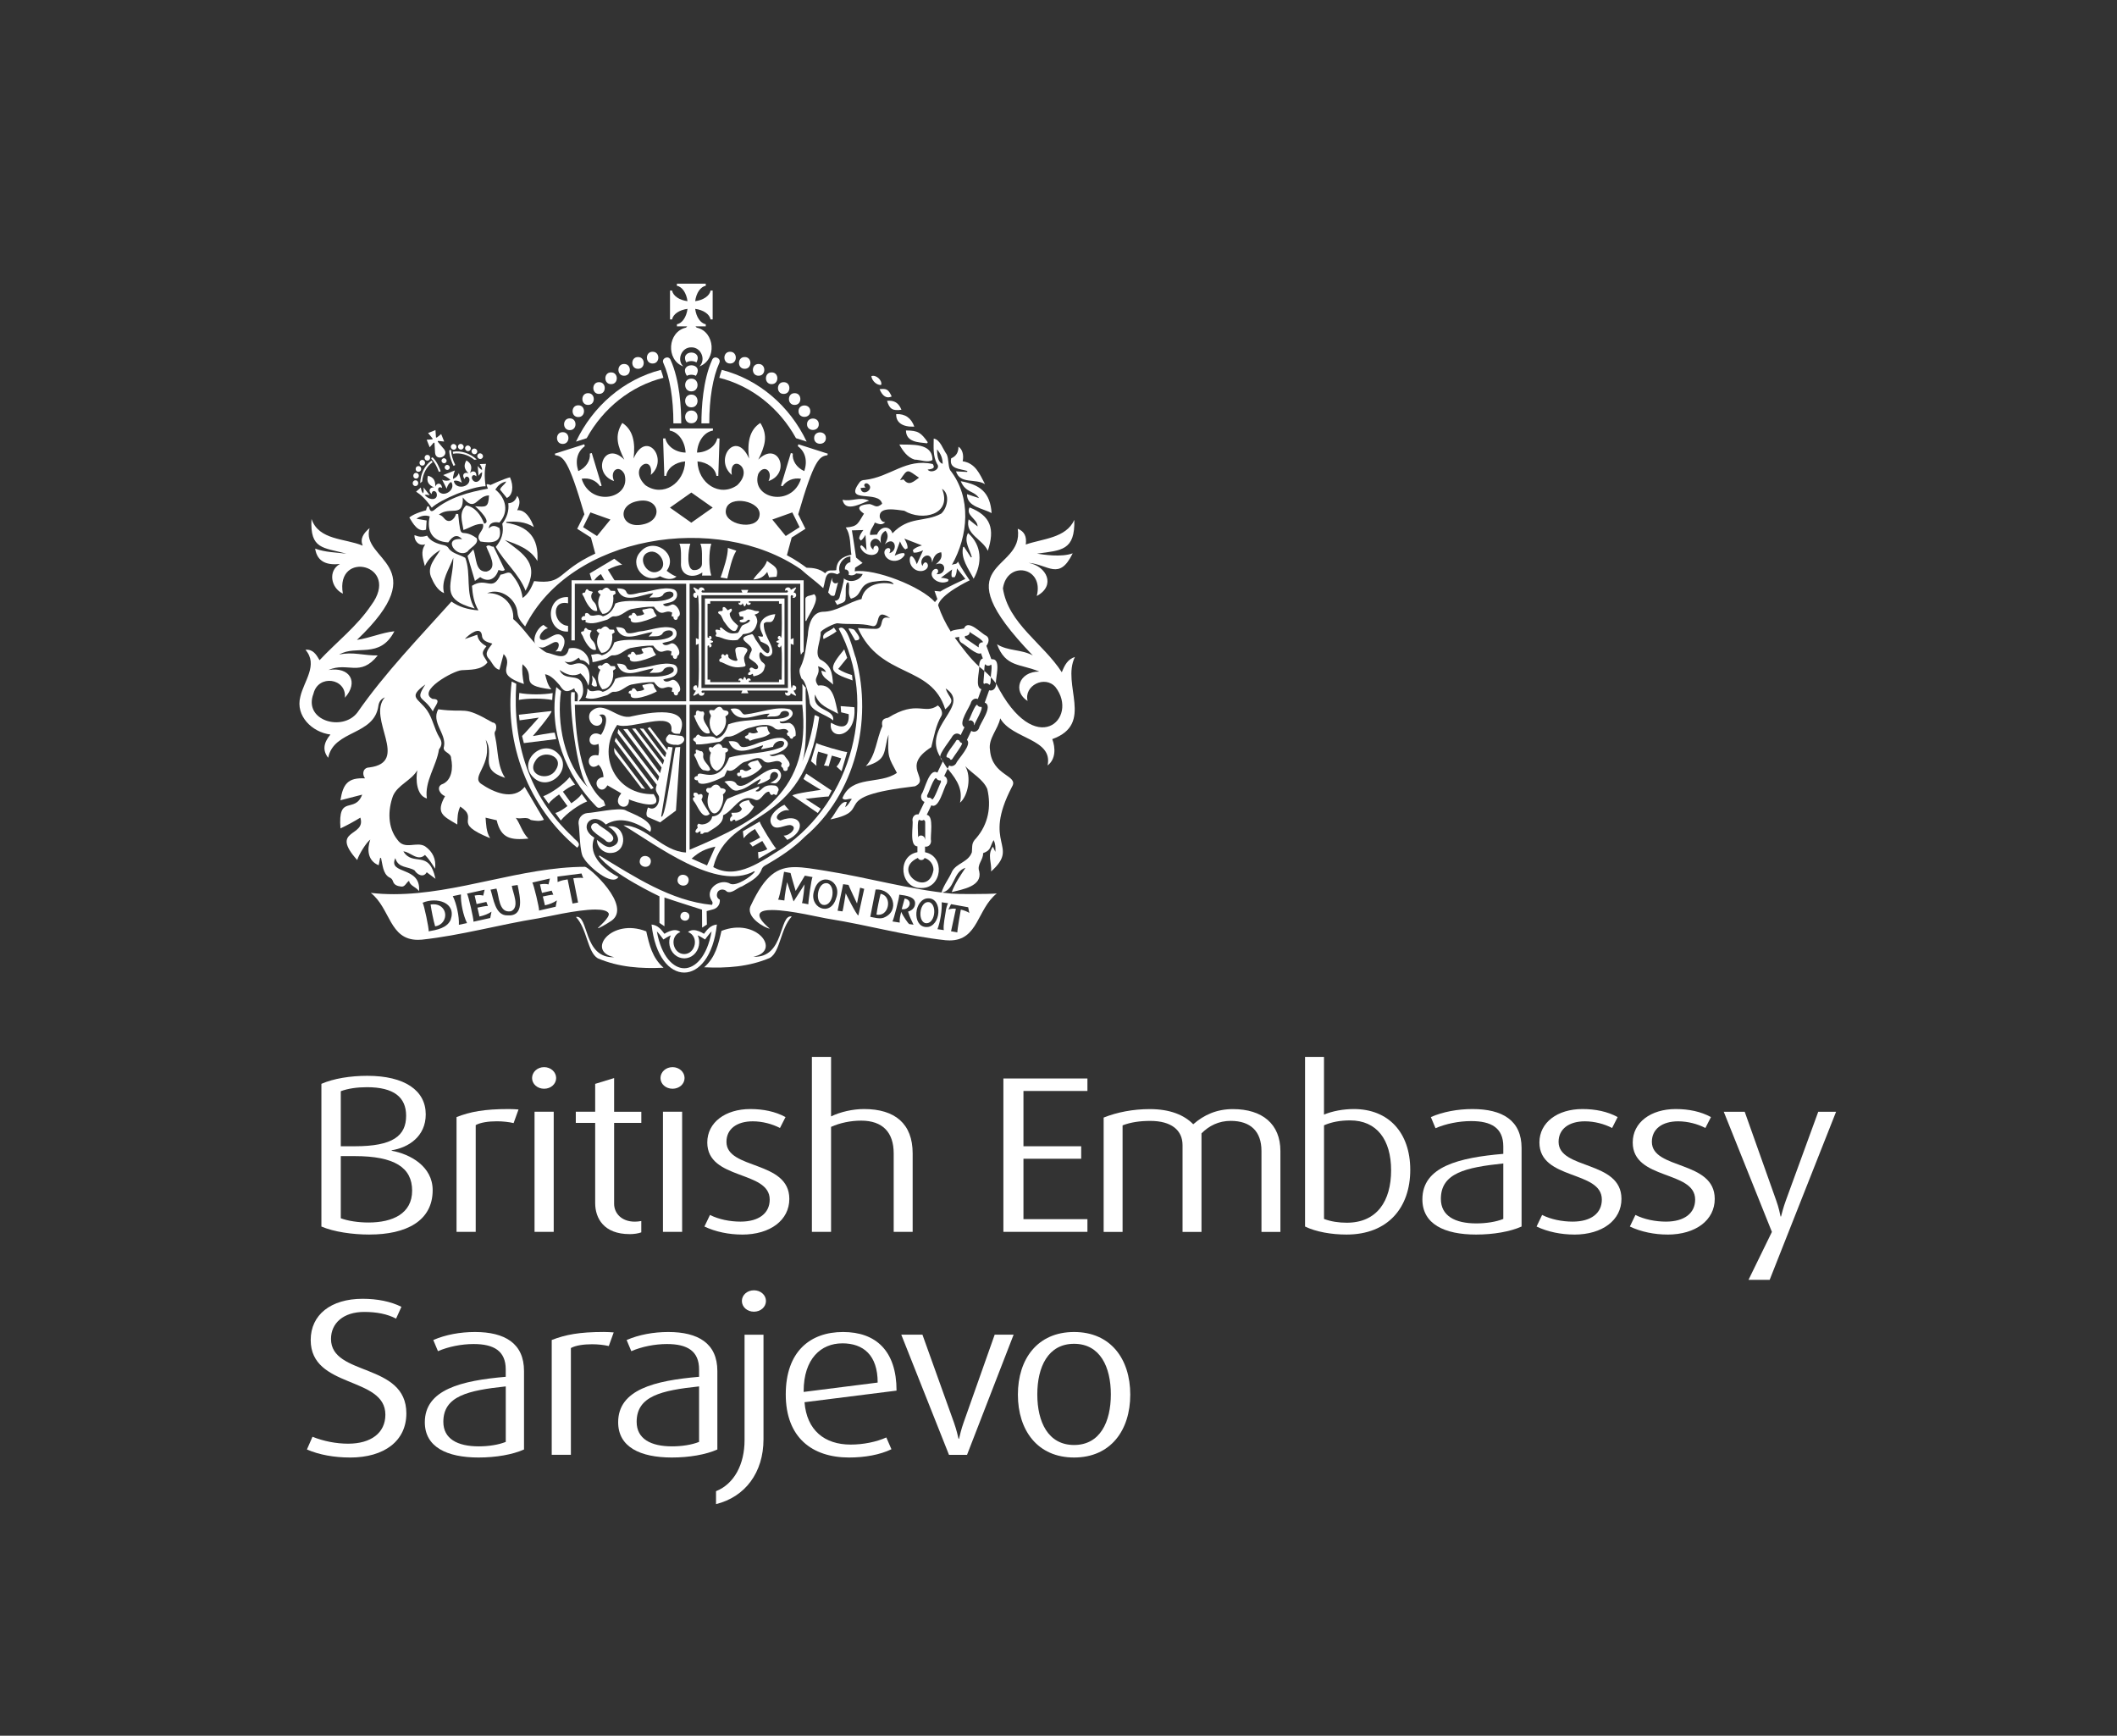 <?xml version="1.0" encoding="UTF-8"?>
<svg id="FCO_BE_BA_SJJ_NG_WT" xmlns="http://www.w3.org/2000/svg" viewBox="0 0 712.16 583.88">
  <rect x="0" y="0" width="712.16" height="583.88" fill="#333333" stroke="none"/>
  <defs>
    <style>
      .cls-1 {
        fill: #fff;
      }
    </style>
  </defs>
  <g>
    <path class="cls-1" d="M124.32,415.29c-5.77,0-12-.9-16.2-2.7v-48c4.12-1.8,9.75-2.7,15.45-2.7,12.6,0,19.65,4.95,19.65,12.97,0,7.42-5.77,11.17-11.47,12.08v.15c6.22,1.12,13.8,5.25,13.8,13.27,0,10.42-9,14.92-21.22,14.92ZM123.42,365.72c-3.3,0-6.38.45-8.78,1.35v18.52h4.73c12.82,0,17.25-3.52,17.25-10.27,0-6.22-4.12-9.6-13.2-9.6ZM119.29,388.89h-4.65v20.92c2.4.9,5.92,1.43,9.3,1.43,8.17,0,14.7-3,14.7-10.72s-5.85-11.62-19.35-11.62Z"/>
    <path class="cls-1" d="M172.77,377.79c-1.65-.38-3.67-.6-5.62-.6-2.78,0-5.48.37-7.12,1.28v35.92h-6.45v-38.62c4.65-1.8,9.3-2.7,17.55-2.7,1.2,0,2.4.07,3.3.15l-1.65,4.57Z"/>
    <path class="cls-1" d="M183.04,366.24c-2.25,0-4.05-1.58-4.05-3.6s1.8-3.67,4.05-3.67,4.05,1.65,4.05,3.67-1.8,3.6-4.05,3.6ZM179.82,414.39v-40.42h6.45v40.42h-6.45Z"/>
    <path class="cls-1" d="M211.77,415.14c-8.62,0-11.55-5.33-11.55-10.42v-27h-6.52v-3.75h6.52v-9.37l6.37-1.95v11.33h9.15v3.75h-9.15v27.22c0,3.08,2.4,6,6.97,6,.67,0,1.42-.07,2.17-.22v3.82c-.97.37-2.47.6-3.97.6Z"/>
    <path class="cls-1" d="M226.24,366.24c-2.25,0-4.05-1.58-4.05-3.6s1.8-3.67,4.05-3.67,4.05,1.65,4.05,3.67-1.8,3.6-4.05,3.6ZM223.02,414.39v-40.42h6.45v40.42h-6.45Z"/>
    <path class="cls-1" d="M249.64,415.29c-4.35,0-8.92-.9-12.67-2.7l1.87-3.9c2.92,1.5,6.75,2.25,10.27,2.25,6.22,0,9.82-2.85,9.82-7.42,0-9.9-21-6.45-21-19.2,0-6.75,6.08-11.25,14.47-11.25,4.35,0,8.4.82,11.85,2.7l-1.87,3.68c-2.55-1.35-5.92-2.25-9.15-2.25-5.33,0-8.85,2.55-8.85,6.9,0,9.45,21.15,6.15,21.15,19.2,0,7.12-6.37,12-15.9,12Z"/>
    <path class="cls-1" d="M300.64,414.39v-26.4c0-7.12-3.75-11.02-10.95-11.02-3.52,0-7.12.75-10.12,2.1v35.32h-6.45v-58.87h6.45v20.02c3.15-1.5,7.2-2.47,11.1-2.47,10.42,0,16.35,4.95,16.35,14.92v26.4h-6.37Z"/>
    <path class="cls-1" d="M337.54,414.39v-51.6h28.27v4.2h-21.52v18.6h19.42v4.2h-19.42v20.32h21.52v4.27h-28.27Z"/>
    <path class="cls-1" d="M424.36,414.39v-27.22c0-6.6-3.67-10.12-10.35-10.12-4.05,0-7.28,1.65-9.83,4.2v33.15h-6.37v-29.17c0-5.1-3.82-8.17-10.87-8.17-3.45,0-6.6.45-9.3,1.5v35.85h-6.37v-38.47c4.5-1.8,9.9-2.85,15.52-2.85,6.75,0,11.55,1.95,14.62,5.1,3.6-3.15,7.87-5.1,13.35-5.1,9.9,0,15.97,5.03,15.97,14.1v27.22h-6.37Z"/>
    <path class="cls-1" d="M452.97,415.29c-5.03,0-10.28-.9-13.95-2.7v-57.07h6.37v19.42c2.85-1.2,6.52-1.87,10.05-1.87,11.62,0,18.97,7.87,18.97,20.47s-7.42,21.75-21.45,21.75ZM454.17,376.89c-3.3,0-6.22.53-8.77,1.65v31.5c2.4.9,5.02,1.27,7.65,1.27,10.2,0,14.92-7.35,14.92-17.62s-4.8-16.8-13.8-16.8Z"/>
    <path class="cls-1" d="M496.56,415.29c-10.65,0-18.07-3.52-18.07-11.85,0-11.02,12.3-14.02,27.22-15.3v-2.47c0-6.22-3.98-8.55-10.8-8.55-4.12,0-8.55.9-12,2.4l-1.57-3.75c4.12-1.8,9.07-2.7,14.02-2.7,10.05,0,16.5,3.82,16.5,13.12v26.4c-3.83,1.72-9.45,2.7-15.3,2.7ZM505.71,391.37c-12.67,1.35-21,3.22-21,11.92,0,5.7,4.72,8.25,11.92,8.25,3.3,0,6.67-.52,9.08-1.5v-18.67Z"/>
    <path class="cls-1" d="M529.57,415.29c-4.35,0-8.92-.9-12.67-2.7l1.87-3.9c2.92,1.5,6.75,2.25,10.27,2.25,6.22,0,9.82-2.85,9.82-7.42,0-9.9-21-6.45-21-19.2,0-6.75,6.08-11.25,14.47-11.25,4.35,0,8.4.82,11.85,2.7l-1.87,3.68c-2.55-1.35-5.92-2.25-9.15-2.25-5.33,0-8.85,2.55-8.85,6.9,0,9.45,21.15,6.15,21.15,19.2,0,7.12-6.37,12-15.9,12Z"/>
    <path class="cls-1" d="M560.96,415.29c-4.35,0-8.92-.9-12.67-2.7l1.87-3.9c2.92,1.5,6.75,2.25,10.27,2.25,6.22,0,9.82-2.85,9.82-7.42,0-9.9-21-6.45-21-19.2,0-6.75,6.08-11.25,14.47-11.25,4.35,0,8.4.82,11.85,2.7l-1.88,3.68c-2.55-1.35-5.92-2.25-9.15-2.25-5.33,0-8.85,2.55-8.85,6.9,0,9.45,21.15,6.15,21.15,19.2,0,7.12-6.37,12-15.9,12Z"/>
    <path class="cls-1" d="M595.32,430.52h-7.12l7.87-16.12-16.2-40.42h7.05l10.57,29.77c.98,2.7,1.28,4.57,1.5,5.47h.15c.3-1.05.67-2.78,1.65-5.47l10.87-29.77h6l-22.35,56.55Z"/>
    <path class="cls-1" d="M117.72,490.29c-5.25,0-10.35-.9-14.47-2.7l1.87-4.28c3.75,1.5,7.95,2.33,12,2.33,7.65,0,12.52-3.6,12.52-9.75,0-13.05-25.12-8.7-25.12-25.12,0-8.47,6.75-13.87,17.47-13.87,4.95,0,9.45.9,13.05,2.7l-1.8,3.97c-3-1.58-6.6-2.25-10.72-2.25-6.97,0-11.17,3.75-11.17,9.08,0,12.67,25.35,7.87,25.35,25.05,0,9.22-7.35,14.85-18.97,14.85Z"/>
    <path class="cls-1" d="M160.99,490.29c-10.65,0-18.08-3.53-18.08-11.85,0-11.02,12.3-14.02,27.22-15.3v-2.47c0-6.22-3.98-8.55-10.8-8.55-4.12,0-8.55.9-12,2.4l-1.57-3.75c4.12-1.8,9.07-2.7,14.02-2.7,10.05,0,16.5,3.83,16.5,13.12v26.4c-3.83,1.72-9.45,2.7-15.3,2.7ZM170.14,466.37c-12.67,1.35-21,3.23-21,11.92,0,5.7,4.72,8.25,11.92,8.25,3.3,0,6.67-.53,9.08-1.5v-18.67Z"/>
    <path class="cls-1" d="M204.79,452.79c-1.65-.38-3.67-.6-5.62-.6-2.78,0-5.48.37-7.12,1.27v35.92h-6.45v-38.62c4.65-1.8,9.3-2.7,17.55-2.7,1.2,0,2.4.08,3.3.15l-1.65,4.57Z"/>
    <path class="cls-1" d="M226.02,490.29c-10.65,0-18.07-3.53-18.07-11.85,0-11.02,12.3-14.02,27.22-15.3v-2.47c0-6.22-3.98-8.55-10.8-8.55-4.12,0-8.55.9-12,2.4l-1.57-3.75c4.12-1.8,9.07-2.7,14.02-2.7,10.05,0,16.5,3.83,16.5,13.12v26.4c-3.83,1.72-9.45,2.7-15.3,2.7ZM235.17,466.37c-12.67,1.35-21,3.23-21,11.92,0,5.7,4.72,8.25,11.92,8.25,3.3,0,6.67-.53,9.08-1.5v-18.67Z"/>
    <path class="cls-1" d="M240.87,505.97v-4.35c6.15-2.47,9.6-9.08,9.6-17.17v-35.47h6.37v35.17c0,11.25-6.22,19.42-15.97,21.82ZM253.62,441.24c-2.25,0-4.05-1.58-4.05-3.6s1.8-3.6,4.05-3.6,4.05,1.58,4.05,3.6-1.8,3.6-4.05,3.6Z"/>
    <path class="cls-1" d="M270.64,471.69c.75,9.45,6.75,14.25,15.52,14.25,4.27,0,8.7-.9,12-2.4l1.72,3.97c-3.9,1.88-9,2.78-14.25,2.78-12.45,0-21.3-6.75-21.3-21.22s8.25-21,19.27-21,18,6.3,18,19.72l-30.97,3.9ZM283.32,451.89c-7.12,0-12.97,5.17-12.97,16.12v.22l24.9-3.15c0-9.22-4.8-13.2-11.92-13.2Z"/>
    <path class="cls-1" d="M325.32,489.39h-6.08l-16.05-40.42h7.12l10.65,29.7c.9,2.62,1.2,4.12,1.5,5.33h.15c.23-1.05.83-3.45,1.5-5.33l10.5-29.7h6.37l-15.67,40.42Z"/>
    <path class="cls-1" d="M361.32,490.29c-12.3,0-18.9-9.15-18.9-21.15s6.6-21.07,18.9-21.07,18.9,9.07,18.9,21.07-6.6,21.15-18.9,21.15ZM361.32,452.04c-8.77,0-12.37,7.8-12.37,17.02s3.6,17.02,12.37,17.02,12.37-7.8,12.37-17.02-3.6-17.02-12.37-17.02Z"/>
  </g>
  <g>
    <g>
      <path class="cls-1" d="M334.09,221.79l-.62-.07-1.65-4.47c.77-.99,1.19-2.58-.03-3.38-1.61-.63-6.15-5.82-7.49-2.46-.58.21-4.17.41-4.45,1.08-1.73-2.73-3.18-5.63-4.26-8.86.7-3.74,10.61-8.41,10.61-8.41,0,0-2.82-4.05-3.94-6.33-.5,1.11-.95.64-2.04,1.13,5.51-9.78,6.68-22.65-.61-31.89-.75-1.6-.4-3.72-1.14-5.29-1.26-1.67-2.14-4.95-4.37-5.3-.01,2.9-.31,5.75,1.09,8.44,1.5,1.87-2.04,3.47-3.14,1.98,2.11-.24,2.47-.66,1.74-1.86-9.09-2.04-14.18,4.35-22.86,5.35-.76,0-1.45.26-1.88.96-5.34,7.2,6.65,2.29,7.7,7.06-2,1.65-2.28.56-4.16.09-2.7.1-5.32.95-1.95,3.23-2.06,3.23-1.96,4.37-6.14,4.65,1.81,2.56,1.42,6.27,1.9,9.17-2.98.56-5.01,2-5.07,5.18-1.34.3-2.79-.4-3.74,1.05-1.88-1.55-4.03-1.84-6.28-1.87-1.09-.81-3.75-2.73-6.6-4.2.57-2.11,1.1-4.09,1.61-5.95.84-.53,3.84-2.44,4.62-2.94-.4-.81-1.99-4.01-2.42-4.88,5.36-18.44,7.1-19.47,9.81-19.87l.15-.51-9.92-3.17-.17.65c2.5,1.82,3.32,4.84,2.18,8.37-2.65-1.14-4.16-3.65-3.87-5.89-.05-.02-.66-.19-.66-.19l-3.32,11.01s.48.14.53.16c1.3-1.88,3.58-2.94,6.2-2.51-3.07,9.76-16.87,6.72-14.4-1.57,1.76-3.42,5.1-1.23,3.49,2.35,7.74-2.71,3.18-13.86-3.45-7.21,2.19-4.49,3.43-8.01.68-12.35-3.57,2.29-4.48,6.44-3.79,11.97-4.37-10-12,.3-5.8,5.51-1.13-7.42,8.03-2.52,1.83,3.46-5.91,4.18-13.17-.62-13.38-8,3.41.3,6.02,2.33,6.37,4.86.06,0,.63.02.63.02l.42-12.59s-.71-.03-.77-.04c-.53,2.55-3.3,4.71-6.81,4.78.24-3.88,2.46-6.91,5.35-7.4v-.72h-14.53v.72c2.88.5,5.11,3.52,5.35,7.4-3.51-.06-6.27-2.23-6.81-4.78-.06,0-.77.04-.77.04l.42,12.59s.57-.02.63-.02c.35-2.53,2.96-4.56,6.37-4.86-.21,7.37-7.48,12.18-13.38,8-6.19-5.98,2.96-10.88,1.83-3.46,6.2-5.22-1.44-15.5-5.8-5.51.68-5.53-.23-9.67-3.79-11.97-2.75,4.34-1.51,7.86.68,12.35-6.63-6.65-11.18,4.51-3.45,7.21-1.61-3.58,1.73-5.77,3.49-2.35,2.47,8.29-11.34,11.32-14.4,1.57,2.63-.44,4.9.62,6.2,2.51.05-.02.53-.16.53-.16l-3.32-11.01s-.6.17-.66.19c.29,2.24-1.22,4.75-3.87,5.89-1.14-3.54-.33-6.55,2.18-8.37l-.17-.65-9.92,3.17.15.51c2.71.4,4.45,1.43,9.81,19.87-.44.89-2.01,4.05-2.42,4.88.76.49,3.8,2.42,4.62,2.94.46,1.69.95,3.49,1.46,5.4.02,0,.04-.02.06-.03-.02.07-.04.09-.06.03-13.34,6.24-10.32,10.47-20.58,9.26-.92,2.12-1.78,4.23-3.87,5.67-.39-3.25-1.84-5.78-3.75-8.08-.95-1.1-2.25.12-3.66.23-2.78,6.07-4.71.59-9.62,3.76.19,2.83.62,5.65,2.18,8.26-3.65-.26-6.66-1.24-9.08-2.96-10.91,12.19-22.3,23.89-31.63,37.3-4.98,6.58-18.31,2.75-14.79-6.32,1.61-6.62,11.18-5.21,10.57,1.36,4.73-5.26,1.69-10.49-5.54-9.32,6.63-2.87,10.61,2.56,16.59-4.9-4.57.11-8.44-1.34-12.99-.28,5.76-3.45,13.67,1.67,18.59-7.85-4.29.46-8.16,2.25-12.6,2.91,26.62-25.38,1.01-26.63,4.26-37.61-2.08,1.77-3.28,3.53-2.32,5.9-5.96-2.49-14.8-1.76-17.22-9-.58,10.32,3.95,9.58,11.74,11.7-3.6-.43-7.14-.46-10.51-1.7.69,4.63,4.2,5.61,8.33,5.17-4.04,2.24-3.12,8,.99,9.98-2.62-14.93,19.73-9.81,9.52,3.9-4.74,7.06-11.59,12.31-17.36,18.48-1.09-1.88-2.22-3.76-4.74-3.5,4.39,5.07-.57,10.57-1.73,15.8-1.7,6.46,4.01,11.96,10.13,12.71-2.44,2.89-2.63,5.46-.75,7.82,1.84-9.49,15.6-7.35,16.9-17.62.23-1.21.81-2.15,2.16-2.71-6.2,7.01,8.71,21.85-5.3,23.59-2,.06-2.5,2.16-1.38,3.66-5.79-.29-7.39,1.91-8.27,7.37,2.55-.66,4.93-1.27,7.32-1.89-2.52,6.61-8.24-.38-7.3,11.36,2.34-1.12,4.54-2.31,6.68-3.63,2.07,6.59-10.49,3.74-1.06,14.27.6-1.96,3.12-5.99,4.4-6.88-1.16,3.31-.89,7.14,2.83,8.63.17-.88.33-1.66.48-2.45.17,0,.14,0,.31,0,.53,2.19.61,5.25,2.73,6.51.7.28,1.08.67,1.31,1.4.39,1.22,1.52,1.55,2.63,1.69,1.39.29,1.74-1.29,2.76-1.92.29,1.74,2.34,2.02,3.35,3.49.77-8.56-10.58-5.45-7.98-11.11,1.01,3.45,4.23,2.69,6.48,4.11.87,1.43,3,2.62,4.09.63,1.06.79,2.01,1.51,2.95,2.21-2.22-10.17-7.49-3.88-10.81-9.22,2.31.11,4.78,3.53,7.28,1.19,1.34,1.38,2.38,3.01,3.39,4.64.41-3.25-.8-5.73-3.36-7.54-2.89-1.77-6.8,1.37-9.27-2.16-3.37-4.16-3.28-10-1.52-14.82,1.61-3.71,6.1-5.09,8.17-8.6-.58,3.1-.29,8.49,3.22,9.49-.85-5.75,3.24-10.94,4.07-16.5,1.07-1.41,1.12-2.5.15-4.02-1.74-2.86-2.22-6.3-4.15-9.12-2.99-4.19-6.67-4.3-.58-8.72-3.7,5.74-.68,3.65,2.51,9.06.59-1.82,3.31-4.2-.09-4.19-5.37-2.64,6.99-9.49,9.78-9.66,2.75-.21,6.62.09,8.7-2.63-1.31-2.48-2.57-2.83-.35-5.41-1.5-.88-2.83-1.92-3.09-3.9-1.43.5-2.69.94-4.18,1.45,1.35-1.53,5.33-4.62,5.76-1.2.09,1.92,2,2.27,3.49,2.75-1.08,1.57-2.88,3.16-1.24,5,1.15,1.2,1.86,3.48,3.63,3.77.48-1.79.94-3.5,1.41-5.26,3.91,4.1-3.93,6.39,6.81,10.07-.39-2.22-.74-4.36-.45-6.65,5.18,4.33-2.23,7.04,9.7,8.45-1.33-1.58-1.64-3.32-2.12-5.09,1.99.33,3.6,2.23,4.88,3.66,1.23,1.87,2.13,2.89,4.94,1.07.13.33.16.77.39.96,1.26.96.75,2.12.73,3.4h.34c1.66-1.67,1.78-3.59,1.26-5.69-1.15-3.95-5.97-.81-7.66-4.84,2.28,1.55,4.54,2.46,7.04,1.16,1.4,1.32,1.98,2.28,2.66,4.15,1.14-4.25-.17-8.6-4.66-7.32-1.4.5-1.97.38-3.38-.83,2.09.72,3.46-.35,4.8-1.3.29.37.46.8.65.81,1.26.07,2.08.84,2.86,1.77.42-3.64-3.2-6.58-6.84-5.66-.91,4.46-4.65,1.94-7.62,1.34-4.61-2.7-7.03-7.87-11.11-11.24.41-5.01-3.76-8.99-8.77-8.7,4.51-1.97,9.87,1.91,10.22,6.62.17,1.93,1.34,3.14,2.56,4.58,15.25-30.67,64.49-38.69,92.76-19.23h0c2.41,2.21,5.03,4.01,7.52,6.33.97-2.93.4-6.41,4.77-4.64l.82-.56c-.89-2.48.96-5.28,3.56-5.46v1.93c-1.14.18-2.02,1.29-1.84,2.47.87-.18,1.66.96,1.19,1.71.82.46,1.97.27,2.6-.39.73.04,1.45.11,2.18.18-1,2.36-4.45,3.17-6.39,1.44h0c.37.52-1.3,5.73-1.37,6.35-.2.76-.91,1.26-1.66,1.23.31.51.57.93.85,1.39,1.24-.69,2.97-.65,2.81-2.4.24-.99-.41-5.57,1.02-5.16.58,1.74-.51,3.75.78,5.46,4.08-1.01,2.29-4.7,7.24-5.67,1.97-.18,6.11-1.13,7.17.83-4.32-1.16-9.9.03-10.85,4.97-4.5,1.06-8.27,4.27-13.06,4.27-3.8.21-4.83,4.77-4.99,7.91-.63,3.59-.83,7.32-2.43,10.65-.79,1.27-.13,2.74.3,3.92,1.46.77,2.5,5.82,2.71,7.63,0,3.29,5.64,4.4,7.94,6.45.64-4.13-7.18-2.96-6.08-8.73,1.39,3.82,4.43,4.61,7.76,6.48-1.04-3.86-1.36-10.29-6.75-9.49-2.08-2.89.96-3.06-.02-6.5,1.55.48,2.28,1.02,2.69,1.98-.48-.15-.9-.29-1.56-.5.18,2.44,2.3,3.02,3.93,4.7-.27-4-.63-6.53-4.36-8.49-2.11-1.93.32-6.38.18-9.05-.07-.79,4.98-3.3,5.76-3.08,3.74.49,7.67-.11,11.29.84,3.61,1.14.51-6.71,6.35-2.58-4.23-1.25-1.65,3.37-4.71,3.61-2.13.02-3.95-.18-6.17-.26,7.68,17.09,24.7,12.08,29.39,27.32,3.92-3.46,1.25-3.4.16-7.02,8.85,5.9-8.24,12.74-1.82,23.07-.4-1.16,3.61-6,4.07-6.99.73-1.09,1.97-1.16,2.78-.37l1.28-2.65c-2.38-1.31,1.93-6.89,2.24-8.48.45-.96,1.46-1.41,2.26-1.01l1.19-3.31c-2.25-.61-.56-6.07-.74-7.59-3.16-2.86-5.76-6.45-8.21-9.76l1.52-.26c-.17.75.1,1.56.73,2,1.09.43,5.25,4.45,6.55,3.49l.65,1.77c-1.05.28-1.24,1.76-1.25,2.76.56.47,1.16.91,1.71,1.41.08-.36.02-1.98.34-2.22.49.65,1.39.65,1.94.13.51.27-.13,3.79-.07,4.24.61.66,1.19,1.35,1.74,2.07-.23-1.62,1.76-7.82-1-8.12ZM289.5,164.16c.58-.06,1.06-.11,1.7-.18-1.12-.81-.02-1.93.9-1.14,2.21,1.72-2.22,4.52-2.6,1.32ZM200.83,180.31l-4.67-2.97,2.46-4.97,6.73,2.4-4.52,5.54ZM216.07,176.45c-7.3,1.48-8.85-6.56-1.52-7.89,7.3-1.48,8.85,6.56,1.52,7.89ZM232.56,175.83l-7.19-5.07,7.2-5.08,7.19,5.07-7.2,5.08ZM255.48,173.59c-.86,5.14-12.38,2.92-11.27-2.17.86-5.14,12.38-2.92,11.27,2.17ZM259.8,174.77l6.73-2.4,2.46,4.97-4.67,2.97-4.52-5.54ZM315.21,151.17c1.32,1.47,1.9,3.06,1.9,4.86-1.27-.44-1.83-1.83-1.9-4.86ZM309.16,160.69c-1.78,1.22-3.38,3.02-5.19.58-.42.08-.77.15-1.2.24,2.69-4.17,2.47-3.45,6.39-.82ZM294.29,175.79c1.19.42,2.31,1.05,3.51-.14-1.15,0-1.5-.81-1.84-1.58-.56-3.93,5.86-2.54,8.24-2.26,6.02,3.66,16.26,1.33,12.7-7.38,2.78,1.72,1.83,6.49-.29,8.35-5.56,3.01-10.83.75-16.39,6.63-.85-2.69-4.04-2.54-5.19.42-1.06.07-1.33.05-2.34.12-.18-1.56,1.08-2.69,1.59-4.16ZM315.28,201.58c-.25.31-.76.96-.76.96-4.63-5.28-20.24-11.34-26.99-10.36,0,0,.08-.78.13-1.2l-.05.02,2.56-1.63-2.19-1.82c.02-.25-1.4-9.14-1.4-9.14l3.87-.11s-1.38,1.62-1.44,2.9c.22.15.4.37.53.64.77-.33,1.6-1.93,1.6-1.93l.37,5.25s-1.07-1.51-1.86-1.79c-.06.19-.14.37-.28.52,1.12,3.49,6.21,3.69,6.21.71-.17-1.55-1.89-1.3-1.79.34-2.79-2.22.98-5.75,2.53-2.19-.2-2.05-.02-3.21,1.57-4.22,1.05,1.33.9,2.58-.23,4.56,3.42-3.18,4.73,2.21,1.51,3,1.57-2.84-2.95-1.94-1.29,1.02,1.52,2.32,5.19,1.98,6.49-.54-.09-.15-.16-.31-.19-.48-1.28-.25-3.2.85-3.2.85l1.78-4.84s.74,2.07,1.82,2.72c.19-.18.44-.31.71-.37.2-1.27-1.08-3.27-1.08-3.27l5.94,2.29s-2.35.6-3.1,1.66c.15.22.24.48.25.74,1.24.25,3.24-.77,3.24-.77l-2.13,4.71s-.62-2.07-1.72-2.75c-.14.1-.31.17-.48.22-.85,2.73,1.63,5.39,4.33,4.72,3.28-1,.68-4.73-.21-1.6-1.77-2.74,3-5.75,3.23-1.17.58-2.2,1.36-3.21,3.06-3.47.44,1.79-.25,2.75-1.85,4.11,3.68-1.55,3.84,3.55.29,3.28,1.24-1.14.15-2.45-1.06-1.44-2.12,2.22,1.85,5.39,4.96,3.81,0-.2.05-.39.14-.56-.77-.54-2.6-.6-2.6-.6l3.81-2.82s-.45,1.71-.09,2.6c.28-.05.57-.01.83.09.82-.82.86-3.04.86-3.04l2.84,3.54s-7.14,3.29-8.4,4.24l-1.98-.2.98,2.79h-.06ZM330.63,216.07c-.9-.08-1.64.7-1.34,1.67-.09-.01-.18-.04-.26-.09l-4.18-2.85c-.27-.18-.35-.56-.21-.86.79-.03,1.64-.44,1.53-1.39.32.41,4.82,2.8,4.45,3.53Z"/>
      <path class="cls-1" d="M280.23,195.78c-.32-.38-.4-.92-.12-1.33-.5-.1-1.35,4.6-1.52,4.87.34.33.64.65.92.98.44.13,1.19.38,1.34-.26,0,0,1.07-4.15,1.07-4.15-.5.45-1.3.49-1.7-.11Z"/>
    </g>
    <path class="cls-1" d="M217.4,313.3c-11.8-4.67-20.39,6.76-10.75,8.69-10.57.46-8.53-14.42-12.9-13.54,3.83,4.12,3.82,11.8,7.35,13.92,7.11,3.02,14.5,3.51,22.11,3.16-3.83-3.4-4.77-7.69-5.81-12.24Z"/>
    <path class="cls-1" d="M253.45,321.83c9.62-1.91,1.1-13.36-10.75-8.69-1.05,4.55-1.98,8.83-5.81,12.24,7.61.35,15-.14,22.11-3.16,3.53-2.12,3.52-9.8,7.35-13.92-4.36-.88-2.32,14-12.9,13.54Z"/>
    <path class="cls-1" d="M330.83,229.52c-.02.23.07.44.21.58.54-.46,1.38-.26,1.77.28.62-.18.41-2.09.54-2.54-.7-.76-1.44-1.48-2.21-2.16l-.31,3.83Z"/>
    <path class="cls-1" d="M327.86,243.68c.06-.55,3.04-5.46,2.26-5.89-.54.11-1.16-.19-1.38-.7-.73-.3-2.61,5.06-2.94,5.39.95-.58,2.15.39,1.83,1.48.09-.07.18-.16.24-.28Z"/>
    <path class="cls-1" d="M361.61,221c-2.47.75-3.49,2.81-4.42,5.14-6.21-9.68-18.01-16.36-19.81-28.21,1.39-9.47,13.94-7.31,11.39,2.56,6.51-3.5,3.36-10.01-2.77-11.16,6.66.53,10.3,6.16,14.86-3.2-3.94,1.43-9.94.42-12.01.11,8.3-1.12,12.81-1.05,12.55-11.35-2.82,6.17-10.65,6.29-16.33,8.28.37-2.74-.49-4.42-2.7-5.3,2.25,15.05-26.29,10.15,5.07,42.62-3.85-2.12-8.32-1.41-12.05-3.77,2.9,7.82,7.8,6.47,14.22,9.19-6.89-.04-9.02,6.68-3.92,9.9-1.33-5.19,5.8-8.76,9.36-4.7,8.14,10.46-6.76,24.98-19.98-1.22.09,1.45-.92,2.75-2.32,2.31l-1.49,4.15c3.02,1.12-1.62,6.96-1.94,8.65-.53,1.12-1.7,1.46-2.58.85l-1.46,3.04c1.83,1.68-3.09,6.44-3.65,7.92-.57.85-1.59,1.14-2.32.69l-.53,1.1c.11.14.18.23.2.22,3.34,3.96,4.87,7,3.97,11.2,2.71-2.32,3.92-8.77,1.75-12.28,2.45,2.56,6.02,4.39,7.42,7.66,1.41,5.94.33,11.84-3.71,16.53-1.71,1.72-1.26,2.63-1.47,4.74-1.14,3.35-5.15,3.63-6.66,6.47-1.06,2.49-2.81,4.52-3.57,7.13,4.55-.71,3.77-7.06,8.08-8.35-1.75,2.66-3.44,5.08-4.63,8.17,3.59-.93,10.38-1.91,9.25-6.98-.85-2.34,1.42-3.88,1.3-6.12,2.85-1.02,2.19-2.17,3.55-4.39.63,1.34.66,2.48.58,3.94-.35-.73-.57-1.18-.82-1.71-2.01,2.73-.33,5.39-.61,8.32,9.92-8.89-3.26-8.83,7.04-28.53,2.37-3.92-6.74-3.48-7.42-12.35-.64-3.83,2.73-6.97,3.44-10.63,3.97,7.06,17.83,6.82,15.94,15.84,2.79-2.11,2.67-5.96,1.57-8.85,14.3-5.15,3.02-18.3,7.62-27.63Z"/>
    <path class="cls-1" d="M319.04,254.89c.32.13.6.36.71.7.23.03.49-.08.64-.32.11-.34,3.63-4.96,3.23-5.28-.39-.13-.75-.39-.87-.81-.33-.32-.82-.48-1.15.02-.13.59-4.06,5.02-3.05,5.58.17,0,.33.03.48.11Z"/>
    <path class="cls-1" d="M316.98,255.8c.06.1.12.2.18.3l.06-.13-.24-.18Z"/>
    <path class="cls-1" d="M178.58,275.84c1.43.26,3.02.54,4.41-.09-2.16-3.68-4.28-7.29-6.49-11.05-3.84,4.73-10.51,1.84-14.7-1.06-3.41-2.52,3.96-6.43,1.59-14.81,3.28,5.29-2.68,9.86,6.53,12.83-2.66-3.96-2.3-9.06-3.3-13.6-.12-.78-.5-1.56.13-2.34.31-1.08.38-2.55-1.09-2.71-10.29-5.9-8.21-3.04-18.23-4.41-2.45,4.34,2.77,8.21,1.94,12.46-.73,2.08,2.42,1.99,2.38,4.02.7,3.16.36,7.6-3.25,8.82-1.79,1.08-.36,3.37,1.21,3.91-3.19,5.75-.74,6.67,4.13,9.55.03-2.22.07-4.16.99-6.04,6.73,4.47-3.3,5.22,10.04,10.63-1.35-2.23-1.32-4.66-1.52-6.9,1.26.3,2.49.59,3.74.88,1.44,6.17,4.78,6.71,10.67,6.17-2.1-2.09-2.7-4.82-4.23-6.99,1.77.6,3.54-.62,5.06.75Z"/>
    <path class="cls-1" d="M298.73,241.45c-1.83.29-2.24,1.06-1.91,2.84-2.03,4.39-2.09,9.73-5.56,13.44,7.47-2.11,5.82-4.94,7.64-10.62-.37,7.71.03,7.61,2.82,12.88-5.76,4.05-15.18.65-18.34,8.52.88,1.01,2.01-.02,3.18.26-.75.91-1.06,1.98-2.26,2.77.26-.76.42-1.23.58-1.7-2.16-.72-3.93,4.21-5.54,5.8,15.39-3.1-1.86-7.61,28.48-11.15,5.36-2.52-5.07-6.48,5.46-13.14.94-3.64,1.5-7.39,3.48-10.68.47-1.08-.27-2.6-1.26-3.36-4.61,3.25-6.8-1.99-16.77,4.14Z"/>
    <path class="cls-1" d="M143.32,178.18c.07-1.02.13-2,.2-3.09-1.16-.2-2.22-.39-3.41-.59,1.4-1.05,3.09-1.31,4.46-.78-1.18,4.97.93,8.47,6.24,8.74,1.62-2.42,3.08-2.78,4.66-1.08-7.02-.72-1.81,6.69,1.77,4.18.95-1.38,3.98-2.59,3.1-4.53-5.57-4.07-5.18,1.93-6.21-8.11-.23-.02-.49-.04-.71-.06-.52,1.91-2.39,3.38-3.93,1.58-.53-.6-1-1.16-1.87-1.31,3.81-3.04,8.34,1.35,8.06-5.8,4.25,5.32,4.62-.59,8.82-.68-.19,4.21-1.06,3.89-4.69,3.65,1.18.91,5.71,5.42,3.07,5.85-1.1-2.83-2.95-5.57-6.09-6.14-2.53,2.53-1.29,5.36-.89,8.27,2.25-.76,4.17-2.22,6.54-2.03.79,2.32-2.94,3.61-.82,5.91,3.62.59,7.55.61,6.4-4.52-1.18-.7-2.35-1.19-3.57.11.06-1.99,2.01-2.33,3.53-1.96,3.34-3.56,2.23-8.26-1.36-11.12.95-1.39,1.95-2.36,3.68-2.7-.58,1.2-1.8,1.65-2.08,2.74.8.98,1.54,1.9,2.28,2.8,1.93-.85,2.43-3.87,1.06-6.95-2.38.61-6.55,2.59-6.55,2.59-2.04-.78-1.17.23-.87,1.22-6.54,1.2-12.95,2.92-18.15,7.25-.93.68-1.36.27-1.66-1.05-.62-.95-.9.69-.99,1.09,0,0-3.93.96-5.64,2.42,1.21,2,2.91,5.14,5.63,4.09Z"/>
    <path class="cls-1" d="M168.97,176.2c.6,2.96-.24,5.43-2.18,7.75,2.91,5.2,7.83,9.14,10.01,14.77,4.86-9.07-.33-12.12-7.01-17.09,4.29,1.54,8.61,3.01,10.99,7.09.51-7.78-2.94-11.66-10.49-12.87.02-.11.05-.21.07-.32,3.15-.15,6.28-.14,9.22,1.78-.78-2.41-2.73-5.98-5.59-5.67,1.02-2.14,1.01-3.56-.02-4.85-.48,1.5-1.43,2.43-2.98,2.48.33,2.7-.56,4.93-2.03,6.92Z"/>
    <path class="cls-1" d="M144.94,193.93c.9,2.17,2.23,4.7,4.45,5.6-1.14-4.29,1.75-8.02,3.1-11.9.03,8.93-5.05,13.78,7.2,17.06-3.26-5.26-1.1-11.64-3.17-17.04-1.97-1.13-4.19-1.41-5.52-3.06-.37-.78-1.04-1.06-1.74-1.22-2.3-.5-4.43-1.26-5.58-3.18-1.68.53-2.7.46-4.25-.18-.14,1.91,1.49,3.82,3.63,3.09-1.71,2.5-.76,4.74-.14,7.32,1.23-2.57,3.1-4.12,5.2-5.43-1.61,2.74-4.47,5.5-3.17,8.94Z"/>
    <path class="cls-1" d="M194.15,285.16c1.66-1.54-.6-2.44-1.48-3.63-14.79-13.76-20.3-31.64-19-51.51-.36-.18-.8-.4-1.54-.77-2.48,21.06,5.65,42.32,22.02,55.9Z"/>
    <path class="cls-1" d="M326.16,170.69c-1.4,2.71,2.65,3.83,2.7,6.4-1.07-.85-1.99-1.58-3.01-2.39-1.29,5.02,4.64,6.63,6.46,10.58,2.38-7.31,1.09-11.75-6.15-14.59Z"/>
    <path class="cls-1" d="M163.71,192.27c-3.92.24-3.35-4.68-4.49-7.44-.71.8-1.3,1.47-1.94,2.19.81,2.73,1.62,5.48,2.48,8.39.65-.47,1.2-.86,1.78-1.27,2.73,1.93,5.23.6,6.14-2.41.81.2,1.55.55,2.13-.04-1.28-2.65-2.51-5.2-3.77-7.8-.79.16-1.52-.95-2.46-.07.88,2.44,4.11,7.31.13,8.45Z"/>
    <path class="cls-1" d="M325.41,158.43c-.02.11-.04.22-.06.33-1.23-.07-2.46-.13-3.75-.2,1.37,4.43,6.52,2.29,9.76,4.31-1.86-3.55-3.2-7.02-7.52-7.71.46-2.11-.11-4.1-1.42-4.89.02,1.85-.75,3.2-2.44,3.9-.83,3.67,2.99,3.49,5.43,4.26Z"/>
    <path class="cls-1" d="M324.29,183.94l-.3.06c-.89,3.91,1.84,7.34,3.54,10.68,2.95-5.26,2.84-11.22-1.89-15.38-1.45,2.79.57,5.45,1.28,8.09-.1.04-.2.08-.29.12-.78-1.19-1.55-2.38-2.33-3.57Z"/>
    <path class="cls-1" d="M323.2,161.87c1.69,4.02,4.39,3.06,6.15,5.69-1.48-.49-2.77-.91-4.05-1.33-.08,4.28,5.3,4.73,8.28,6.37-.48-6.93-3.84-9.56-10.38-10.73Z"/>
    <path class="cls-1" d="M307.67,154.61c1.84,0,4.49,1.18,6.01.11.04-5.84-7.09-5.07-11.14-5.19,1.21,2.19,2.75,4.35,5.13,5.08Z"/>
    <path class="cls-1" d="M287.41,237.9c-1.52-.12-2.95-.23-4.61-.37.06.82.11,1.43.16,2.08.92.23,1.71.42,2.55.63.25,4.81-2.4,4.9-5.98,2.88-1.07,6.11,8.77,5.49,7.88-5.23Z"/>
    <path class="cls-1" d="M284.01,218.42c-5.43,6.65-5.47,7.61,2.8,10.47-.08-.75-.13-1.24-.19-1.81-1.61-.48-3.21-1.08-4.65-2.05,1.04-1.29,2.02-2.49,3.02-3.74-.29-.85-.6-1.73-.99-2.86Z"/>
    <path class="cls-1" d="M258.72,194.21c.91-.07,1.71-.13,2.5-.2.87-3.24-.97-3.6-3.19-5.34-.9,2.69-3.27,4-4.62,6.27,2.18-.15,3.43-.85,4.68-2.55.22.64.42,1.23.63,1.82Z"/>
    <path class="cls-1" d="M271.21,208.92c.78-2.14,4.86-7.39,2.66-9.05-1.01.6-3.14.34-2.94,1.95-.01,2.34,0,4.68,0,7.01.09.03.19.06.28.08Z"/>
    <path class="cls-1" d="M311.85,149.12c.08-.12.17-.24.25-.35-2.3-3.28-3.28-3.95-7.34-3.97.07,3.97,4.18,3.97,7.08,4.32Z"/>
    <path class="cls-1" d="M301.49,139.3c-.16,2.8,2.19,4.42,6.08,4.21-1.01-2.83-3.02-4.36-6.08-4.21Z"/>
    <path class="cls-1" d="M292.37,168.42c-3.17-1.48-5.75.4-8.94-.3.9,4.42,6.17,1.2,8.94.3Z"/>
    <path class="cls-1" d="M298.41,134.83c.82,2.82,1.92,3.42,4.83,3.01-.92-2.32-2.42-3.25-4.83-3.01Z"/>
    <path class="cls-1" d="M299.97,133.37c-1.12-2.41-1.71-2.71-4.08-2.46.98,2.38,2.39,3.27,4.08,2.46Z"/>
    <path class="cls-1" d="M285.46,211.6c.75,1.29,1.51,2.58,2.23,3.83,2.92,0,.44-2.44-.23-3.48-.38-.41-1.2-.41-1.82-.59-.06.08-.13.16-.19.25Z"/>
    <path class="cls-1" d="M277.05,214.97c1.49-.86,3.03-1.52,4.37-2.59-.32-.45-.55-.78-.89-1.27-1.28,1.26-4.3,1.66-3.48,3.86Z"/>
    <path class="cls-1" d="M296.44,129.47c.42-1.53-1.76-3.56-3.32-2.94.21,1.69,1.98,3.17,3.32,2.94Z"/>
    <path class="cls-1" d="M263.03,214.32s0,0,0,0v.02s0,0,0-.01Z"/>
    <path class="cls-1" d="M149.98,155.6c.81-.75-.41-1.99-1.19-1.22-.81.76.4,2,1.19,1.22Z"/>
    <path class="cls-1" d="M151.04,157.84c.81-.75-.41-1.99-1.19-1.22-.81.76.4,2,1.19,1.22Z"/>
    <path class="cls-1" d="M145.47,147.78h0s-1.93.15-1.93.15l1.01,2.53,1.36-1.58c.08.05.16.08.25.11,0,.02.2,3.36.2,3.38h0c.34,2.96,4.85,1.14,3.05-1.23,0,0-2.17-2.58-2.17-2.58.05-.08.08-.16.11-.25l2.07.22-1.01-2.53-1.5,1.22c-.08-.05-.16-.08-.25-.11l-.17-2.44c-.62.25-1.86.74-2.48.99l1.55,1.9c-.04.08-.08.16-.1.24Z"/>
    <path class="cls-1" d="M139.95,160.99c1.25.03,1.27-1.92.03-1.92-1.23-.03-1.27,1.92-.03,1.92Z"/>
    <path class="cls-1" d="M139.75,163.49c1.25.03,1.27-1.92.03-1.92-1.23-.03-1.27,1.92-.03,1.92Z"/>
    <path class="cls-1" d="M143.75,154.94c1.25.03,1.27-1.92.03-1.92-1.23-.03-1.27,1.92-.03,1.92Z"/>
    <path class="cls-1" d="M140.74,158.71c1.25.03,1.27-1.92.03-1.92-1.23-.03-1.27,1.92-.03,1.92Z"/>
    <path class="cls-1" d="M152.39,161.1c-.07-.96.63-2.85.63-2.85-.97.39-2.95,1.18-3.93,1.56,0,0,1.81.89,2.42,1.64-.83.3-1.63.43-2.78-.09l1.53,3.04c.33-1.34,1.02-2.14,1.55-2.25,1.65,2.54-2.46,5.34-4.24,3.16-.52-.91.09-1.89,1.15-1.14-.16-1.88-1.79-1.88-2.29-.48.04-1.93-.45-3.1-2.47-3.67-.53,1.93.12,3.09,2.05,3.92-1.1-.14-2.29.94-.79,2.29.01-1.22,1.03-1.35,1.58-.53.87,2.25-1.77,3.12-3.94.83.48-.18,1-.1,1.69.05l-2.07-2.61c.11.92.04,1.58-.15,2-.44-.52-.59-.97-.78-1.97l-1.58,1.39c1.51.94,3.2,2.44,5.28,5.4,2.75-2.7,13.84-7.34,18.12-7.21-.52-3.58-.32-5.83.12-7.55l-2.1.08c.55.86.76,1.28.79,1.97-.42-.18-.93-.61-1.48-1.35l.29,3.32c.39-.59.72-1,1.19-1.2,0,3.15-2.53,4.34-3.44,2.1-.16-.98.66-1.58,1.51-.7.16-2.01-1.45-1.98-2.15-1.12.83-1.93.5-3.22-1.2-4.25-1.08,1.81-.63,2.99.73,4.37-1.32-.68-2.51.44-1.33,1.92.25-1.27,1.37-.98,1.62.04.2,2.8-4.71,3.59-5.25.61.45-.28,1.5-.18,2.67.57l-.98-3.26c-.47,1.17-1.15,1.62-1.96,1.97Z"/>
    <path class="cls-1" d="M204.34,264.18c1.48.86,3.14,1.81,4.65,2.68-3.71,4.5,2.94,6.45,2.58,2.05,2.48,1.06,12.25,4.07,8.33-1.77-12.81.42-19.34-13.02-12.26-23.3,4.31,1.97,19.45-5.4,18.19,2.1.79.84,1.02.91,2.82.9,4.38-10.07-10.7-7.06-16.12-5.88-4.83,1.43-9.27-5.63-13.53-1.77-1.7,1.5-.59,4.84,1.71,4.95,2.04.06,2.62-2.75.81-3.63,3.97-1.34,2.06,5.04.62,6.68-4.56-2.36-5.31,4.99-.8,3.06.2,1.31.26,2.61-.06,3.87-4.93-1.06-3.62,6.01.08,3.16,1.06,1.01,1.56,2.58,1.68,4.09-4.94.71-.99,7.04,1.3,2.8Z"/>
    <path class="cls-1" d="M218.65,271.86c-.21-.08-.42-.14-.69-.22-.34.93-.87,2.62-.05,3.21,0,0,4.15,1.78,4.15,1.78l5.33-3.96,1.44-21.39-1.57.12c-.42.05-3.33,24.71-4.84,23.27.3-1.63,3.85-23.26,3.85-23.26,0,0-1.06-.15-1.57-.22-.09.5-.2,1.14-.2,1.14l-5.88-7.73-.77.37,6.3,8.29-.41,1.47c-.58-.37-6.66-8.82-7.27-9.6l-1.24-.09,8.19,10.69-.44,1.43-9.18-12.07-1.18-.02,9.94,13.11-.52,1.89-10.92-14.85-1.45.04,12.08,15.94-.44,1.47-13.33-17.42-.23,1.34s12.41,16.32,13.17,17.39c-.64,2.01-.15,2.18.72,3.84.48,1.86-.81,4.75-3.01,4.07Z"/>
    <path class="cls-1" d="M219.9,265.07l-12.76-16.92s-.25.8-.35,1.15c.95,1.24,12.23,16.2,12.23,16.2l.89-.44Z"/>
    <path class="cls-1" d="M207.11,253.86c2.95,3.73,5.84,7.54,8.71,11.32.43.05,1.22.22,1.22.22l-10.41-13.82s-.18,1.41.47,2.27Z"/>
    <path class="cls-1" d="M229.36,247.57c-1.41-.12-2.91-.4-4.29-.53-2.69,2.34.33,3.67,2.34,3.49,1.72.45,4.02-1.82,1.95-2.96Z"/>
    <path class="cls-1" d="M228.92,307.93c-.42,1.91,2.59,2.52,2.95.6.42-1.91-2.59-2.52-2.95-.6Z"/>
    <path class="cls-1" d="M231.63,296.46c.52-2.37-3.21-3.13-3.66-.75-.52,2.37,3.21,3.13,3.66.75Z"/>
    <path class="cls-1" d="M218.9,290.14c.52-2.37-3.21-3.13-3.66-.75-.52,2.37,3.21,3.13,3.66.75Z"/>
    <path class="cls-1" d="M239.39,313.32c-1.51,8.54-5.59,12.39-9.21,12.39s-7.7-3.86-9.21-12.39c.46.42.91.99,1.42,1.67l.79,1.04,1.11-.69c.48-.3.94-.53,1.37-.7-.49.99-.65,2.15-.42,3.37.48,2.56,2.51,4.36,4.95,4.37,2.42-.01,4.45-1.81,4.93-4.37.23-1.21.06-2.38-.42-3.37.43.17.89.41,1.37.7l1.11.69.79-1.04c.52-.68.96-1.24,1.42-1.67M241.16,311c-2.12.22-3.22,1.65-4.34,3.12-1-.62-2.3-1.24-3.53-1.24-.66,0-1.29.18-1.84.63,3.89,1.54,2.5,7.41-1.28,7.43-3.78-.02-5.18-5.89-1.28-7.43-.55-.45-1.18-.63-1.84-.63-1.22,0-2.53.62-3.53,1.24-1.12-1.47-2.22-2.9-4.34-3.12,1.16,10.77,6.08,16.16,10.99,16.16s9.83-5.39,10.99-16.16h0Z"/>
    <path class="cls-1" d="M206.03,282.77c1.62-1.95-4.08-4.51-4.92-5.61-.67-.41-1.52-.31-1.97.28-1.63,1.86,3.98,4.47,4.75,5.5.69.54,1.65.46,2.14-.17Z"/>
    <path class="cls-1" d="M205.3,286.93c6.3.03,5.48-9.97-.73-8.91,2.88,1.56,5.38,5.68.9,6.88-1.69.35-3.41-1.47-4.66-2.37.04,2.44,2.04,4.41,4.48,4.41Z"/>
    <path class="cls-1" d="M196.34,288.59c1.39,2.64,9.5,9.81,11.7,6.42-3.96-2.01-10.67-6.95-8.1-13.22-5.82-3.57-.68-9.27,3.86-4.43,4.83-2.99,10.2-.85,14.95,2.46,1.71-3.7-6.59-6.25-8.53-7.35-2.44-.82-10.15.92-12.73,1.04-1.75.22-3.02,1.79-2.86,3.55.39,1.88.33,10.03,1.71,11.53Z"/>
    <path class="cls-1" d="M267.78,147.4l3.58,1.15c-5.67-11.94-16.05-20.91-28.55-24.13-.31.83-.58,1.72-.84,2.67,10.98,2.76,20.24,10.23,25.8,20.31Z"/>
    <path class="cls-1" d="M193.78,148.55l3.58-1.15c5.56-10.08,14.82-17.55,25.8-20.31-.25-.95-.53-1.84-.84-2.67-12.5,3.22-22.88,12.18-28.55,24.13Z"/>
    <path class="cls-1" d="M259.58,129.22c2.56.04,2.56-3.99,0-3.95-2.56-.04-2.56,3.99,0,3.95Z"/>
    <path class="cls-1" d="M250.52,124.06c2.56.04,2.56-3.99,0-3.95-2.56-.04-2.56,3.99,0,3.95Z"/>
    <path class="cls-1" d="M245.61,122.28c2.56.04,2.56-3.99,0-3.95-2.56-.04-2.56,3.99,0,3.95Z"/>
    <path class="cls-1" d="M255.19,126.39c2.56.04,2.56-3.99,0-3.95-2.56-.04-2.56,3.99,0,3.95Z"/>
    <path class="cls-1" d="M263.63,132.51c2.56.04,2.56-3.99,0-3.95-2.56-.04-2.56,3.99,0,3.95Z"/>
    <path class="cls-1" d="M273.88,147.36c-.04,2.56,3.99,2.56,3.95,0,.04-2.56-3.99-2.56-3.95,0Z"/>
    <path class="cls-1" d="M271.49,142.71c-.04,2.56,3.99,2.56,3.95,0,.04-2.56-3.99-2.56-3.95,0Z"/>
    <path class="cls-1" d="M267.32,136.21c2.56.04,2.56-3.99,0-3.95-2.56-.04-2.56,3.99,0,3.95Z"/>
    <path class="cls-1" d="M268.63,138.31c-.04,2.56,3.99,2.56,3.95,0,.04-2.56-3.99-2.56-3.95,0Z"/>
    <path class="cls-1" d="M205.57,129.22c2.56.04,2.56-3.99,0-3.95-2.56-.04-2.56,3.99,0,3.95Z"/>
    <path class="cls-1" d="M201.52,132.51c2.56.04,2.56-3.99,0-3.95-2.56-.04-2.56,3.99,0,3.95Z"/>
    <path class="cls-1" d="M189.3,149.33c2.56.04,2.56-3.99,0-3.95-2.56-.04-2.56,3.99,0,3.95Z"/>
    <path class="cls-1" d="M209.96,126.39c2.56.04,2.56-3.99,0-3.95-2.56-.04-2.56,3.99,0,3.95Z"/>
    <path class="cls-1" d="M194.54,140.29c2.56.04,2.56-3.99,0-3.95-2.56-.04-2.56,3.99,0,3.95Z"/>
    <path class="cls-1" d="M191.68,144.69c2.56.04,2.56-3.99,0-3.95-2.56-.04-2.56,3.99,0,3.95Z"/>
    <path class="cls-1" d="M219.54,122.28c2.56.04,2.56-3.99,0-3.95-2.56-.04-2.56,3.99,0,3.95Z"/>
    <path class="cls-1" d="M197.83,136.21c2.56.04,2.56-3.99,0-3.95-2.56-.04-2.56,3.99,0,3.95Z"/>
    <path class="cls-1" d="M214.63,124.06c2.56.04,2.56-3.99,0-3.95-2.56-.04-2.56,3.99,0,3.95Z"/>
    <path class="cls-1" d="M235.97,142.41h2.63c0-8.33,1.21-15.55,3.38-20.32.73-1.54-1.7-2.67-2.4-1.09-3.14,6.88-3.62,16.35-3.62,21.41Z"/>
    <path class="cls-1" d="M226.54,142.41h2.63c0-5.06-.48-14.53-3.62-21.41-.7-1.57-3.13-.45-2.4,1.09,2.18,4.77,3.38,11.98,3.38,20.32Z"/>
    <path class="cls-1" d="M232.57,142.38c2.78.04,2.78-4.32,0-4.28-2.78-.04-2.78,4.32,0,4.28Z"/>
    <path class="cls-1" d="M232.57,137.02c2.78.04,2.78-4.32,0-4.28-2.78-.04-2.78,4.32,0,4.28Z"/>
    <path class="cls-1" d="M232.57,131.65c2.78.04,2.78-4.32,0-4.28-2.78-.04-2.78,4.32,0,4.28Z"/>
    <path class="cls-1" d="M231.06,126.42c.9-.48,2.12-.48,3.03,0,3.07-4.73-6.1-4.72-3.03,0Z"/>
    <path class="cls-1" d="M234.28,121.92c2.38-4.44-5.79-4.43-3.4,0,.99-.61,2.41-.61,3.4,0Z"/>
    <path class="cls-1" d="M231.28,103.9c-.35,2.74-1.78,4.85-3.56,5.18v.7h3.47c-.16.12-.31.27-.43.43-6.19,1.38-6.83,10.83-.91,13.05-2.31-2.23-.54-6.52,2.72-6.41,3.26-.11,5.03,4.18,2.72,6.41,5.92-2.22,5.28-11.67-.91-13.05-.13-.16-.27-.31-.43-.43h3.47v-.7c-1.78-.33-3.21-2.44-3.56-5.18,2.74.35,4.85,1.78,5.18,3.56h.7v-9.71h-.7c-.33,1.78-2.44,3.21-5.18,3.56.35-2.74,1.78-4.85,3.56-5.18v-.7h-9.71v.7c1.78.33,3.21,2.44,3.56,5.18-2.74-.35-4.85-1.78-5.18-3.56h-.7v9.71h.7c.33-1.78,2.44-3.21,5.18-3.56Z"/>
    <path class="cls-1" d="M316.96,255.79h.01c-.22-.37-.43-.75-.62-1.11.05.45.26.85.61,1.11Z"/>
    <path class="cls-1" d="M315.33,259.91c-2.74-1.72-4.26,5.88-5.28,7.18-.49,1.12-.05,2.31.95,2.67l-2.02,4.2c-1.09-.18-2.03.65-2.03,1.91.41,1.63-1.22,8.75,1.67,8.83v1.97c-6.97,1.25-5.93,12.23,1.24,12.06,7.12.18,8.23-10.71,1.32-12.04v-1.9c1.09.18,2.03-.65,2.03-1.91-.38-1.59,1.1-8.43-1.45-8.79l1.54-3.2c2.62,1.42,4.15-5.99,5.14-7.25.46-1.04.1-2.22-.81-2.6l1.17-2.43c-.33-.43-1-1.43-1.64-2.5l-1.83,3.8ZM314.03,292.63c-1.7,9.77-14.26.09-5.26-4.04.41.94,1.84.99,2.26.02,1.73.51,3,2.11,3,4.01ZM311.17,282.61c.18-1.4-1.63-2.17-2.36-.98.19-.53-.5-5.86.49-5.85.42.3.96.35,1.4.04.3.05.54.35.54.71v5.74c0,.12-.03.23-.07.33ZM316.47,263.25c-.3.34-2.25,5.89-2.9,5.67-.27-.45-.87-.73-1.38-.58-.3-.15-.41-.56-.25-.91.37-.38,2.18-6.05,3.03-5.66.22.53.88.87,1.44.73.15.19.19.49.07.76Z"/>
    <path class="cls-1" d="M175.62,247.6l.61,2.37,10.89-1.35-.53-2.15c-.55-.12-7.34,1.13-7.34,1.13,0,0,6.45-7.53,6.29-8.42l-10.99,1.24.23,1.89c.53-.07,6.46-.9,6.46-.9,0,0-5.37,6.06-5.63,6.18Z"/>
    <path class="cls-1" d="M179.5,261.58c5.26,5.04,13.55-3.04,8.1-8.22-5.27-5.1-13.69,3.03-8.1,8.22ZM180.11,255.95c2.31-4.19,10-1.69,6.82,3.08-2.39,4.06-9.95,1.77-6.82-3.08Z"/>
    <path class="cls-1" d="M186.81,273.47l1.84,2.54c1.95-2.4,5.98-5.31,8.87-6.42l-1.84-2.54c-.71,1.17-2.28,2.31-3.5,3.16l-2.82-3.9c1.19-.9,2.76-2.03,4.1-2.34l-1.84-2.54c-1.95,2.4-5.98,5.31-8.87,6.42l1.84,2.54c.71-1.16,2.26-2.3,3.48-3.14l2.82,3.9c-1.19.89-2.75,2.01-4.08,2.32Z"/>
    <path class="cls-1" d="M185.77,235.47l.15-2.33c-3.11.58-8.13.58-11.23-.03l-.15,2.33c3.11-.58,8.13-.58,11.23.03Z"/>
    <path class="cls-1" d="M264.84,282.53c6.66-2.91,5.18-9.54-2.35-6.51-3.15-.89.83-4.1,2.92-3.4l.05-.04-1.58-1.87c-2.37,1.03-6.14,4.22-4.13,6.92,1.39,1.78,4.2-.12,6.04-.1,3.05.55-.23,3.72-2.12,3.54l-.03.04"/>
    <path class="cls-1" d="M283.11,259.39l1.89-6.42c-.96.07-9.61-2.45-10.38-3.02l-1.8,6.1,1.8,1.53.03-.02c-.14-1.41.05-2.98.57-4.73l3.28.96c-.33.95-.9,3.13-1.36,3.7l1.64.24,1.05-3.55,3.14.91c-.37,1.18-.89,2.1-1.56,2.77l1.68,1.54Z"/>
    <path class="cls-1" d="M278.74,267.93l1.02-1.99-8.54-5.72-.94,1.79c.32.42,5.89,3.7,5.89,3.7,0,0-9.18,1.2-9.61,1.91l8.54,5.86,1-1.44c-.42-.28-5.12-3.33-5.12-3.33,0,0,7.52-.86,7.77-.78Z"/>
    <path class="cls-1" d="M255.16,288.86l5.94-3.43c-.76-.58-5.39-8.14-5.55-9.07l-5.64,3.26.25,2.31h.04c.89-1.11,2.15-2.13,3.77-3.07l1.76,2.87c-.92.48-2.88,1.68-3.62,1.8l1.04,1.26,3.29-1.9,1.68,2.75c-1.11.61-2.15.94-3.11.99l.15,2.23Z"/>
    <path class="cls-1" d="M188.89,213.79c-1.77-1.4-4.06,1.1-5.85,1.51-3.09.18-.65-3.67,1.22-3.94l.02-.05-1.49-1.09c-2.8,1.42-4.92,7.49-.4,7.62.96.05,3.41-1.65,4.21-1.84,2.13-.4,1.45,2.45.18,3.13.63-.03,1.29-.11,1.9.05,1.18-1.66,1.94-4.08.21-5.39Z"/>
    <path class="cls-1" d="M191.09,210.53c-4.96-.32-5.99-8.89,0-7.59v-2.08c-7.77-.46-7.65,11.86,0,11.6v-1.93Z"/>
    <path class="cls-1" d="M203.4,195.37s3.4,0,3.42,0c-1.29-2.05-2.33-3.73-2.33-3.73,1.18-.69,3.71-1.71,4.84-1.63l-2.69-2.05-8.27,4.94.95,3.18.05.02c.67-1.31,1.68-2.37,2.78-2.99.25.46.7,1.27,1.26,2.27Z"/>
    <path class="cls-1" d="M227.54,193.93l.02.05c-1.64,1.33-3.75.78-5.52-.16-5.14,2.89-10.7-3.88-6.57-8.22,4.35-5.18,12.97.7,8.8,6.41,1.36,1.04,2.45,1.68,3.27,1.92ZM221.24,192.28c4.14-1.61.55-8.01-3.12-6.5-4.1,1.57-.57,8.02,3.12,6.5Z"/>
    <path class="cls-1" d="M229.09,189.34c-.04-1.77.21-4.9-.54-6.43h3.67c-.59,1.65-1.65,9.24,1.48,8.85,1.23.02,2.47-.84,2.44-2.13-.05-1.81.24-5.15-.54-6.72h3.67c-.86,2.85-.86,7.85,0,10.71h-3.12c.07-.22.1-.57.1-1.06-3.18,2.26-7.47,1.13-7.17-3.22Z"/>
    <path class="cls-1" d="M244.66,194.63c.65-2.64,1.57-7.13,3.04-9.36l-2.85-.96c.03,2.83-1.49,7.25-2.44,9.95q1.1.14,2.26.37Z"/>
    <g>
      <path class="cls-1" d="M262.08,230.31h1.83v-28.98h-26.78v28.98h24.96ZM251.86,229.45h-.01s0,0,.01,0ZM249.16,229.45h-.01s0,0,.01,0h0ZM262.99,214.57s0,0,0,0h0s0,0,0,0ZM251.82,202.2h0s0,0,0,0h0ZM238.03,217.11h0s0,0,0,0c0,.01,0,.28,0,.29.05-.54.92-.15.49.23l.14.13c.88.1,1.01-1.22.12-1.27v-.03l1.07-.46v-.32l-1.07-.47v-.03c.9-.05.77-1.37-.12-1.27l-.14.14c.44.37-.44.77-.49.22,0,.04,0,.3,0,.33h-.01v-11.52h.91v-.86h9.92c.55.09.08.85-.27.45l-.14.13c-.11.87,1.37.93,1.36.06h0l.52,1.06h.34l.51-1.05c0,.87,1.47.81,1.36-.06l-.14-.13c-.35.4-.82-.36-.27-.45,0,0,9.94,0,9.94,0v.86h.92c-.1-.2.36,14.13-.48,10.96l-.14-.14c-.88-.1-1,1.23-.11,1.27v.03l-1.07.47v.32l1.07.46v.03c-.89.05-.77,1.38.11,1.27l.14-.13c.84-3.26.38,11.39.48,10.98h-.92v.86h-9.92c-.57-.08-.12-.86.26-.46l.14-.13c.11-.85-1.32-.94-1.36-.09h-.02l-.5-1.02h-.34l-.5,1.02h-.02c-.03-.84-1.45-.76-1.35.09l.14.13c.37-.4.83.38.25.46,0,0-9.91,0-9.91,0v-.86h-.91v-11.49Z"/>
      <path class="cls-1" d="M267.86,231.43c.01-.6-.66-1.04-1.23-.84v.13c-1.06,4.78-.54-14.89-.64-14.17l.97.4v-2.29l-.97.4v-14.5c.14-.73,1.27-.11.65.36v.13c1.34.42,1.72-1.71.3-1.74l.89-1.54-.21-.2s-1.59.88-1.61.87c-.02-1.33-2.27-1-1.84.28h.14c.47-.58,1.17.45.39.61,0,0-13.37,0-13.37,0l.41-.9h-2.43l.42.9h-13.36c-.8-.11-.13-1.2.37-.61h.14c.44-1.28-1.82-1.61-1.83-.28-.02.02-1.6-.87-1.62-.87l-.21.2.89,1.54c-1.43.02-1.04,2.16.3,1.74v-.13c1.04-4.77.55,14.8.64,14.13l-.95-.39v2.29l.95-.39c-.09-.34.41,18.82-.64,14.16v-.13c-1.34-.42-1.73,1.71-.3,1.73l-.9,1.54.21.2s1.6-.88,1.62-.87c.01,1.33,2.28,1,1.84-.28h-.14c-.21.31-.76.15-.75-.23,0-.19.16-.35.36-.38h13.39l-.42.91h2.43l-.42-.91h13.36c.2.03.36.19.36.38.01.37-.54.54-.75.23h-.14c-.42,1.29,1.83,1.61,1.84.28.01-.01,1.59.87,1.61.87l.22-.2-.89-1.54c.51,0,.93-.4.93-.89ZM251.67,200.22h13.39v31.22h-29.09v-15.71h0s0,0,0,0v-15.51h15.7Z"/>
      <path class="cls-1" d="M262.97,217.39v.02s0-.01,0-.02Z"/>
      <path class="cls-1" d="M262.97,214.22v.02s0-.01,0-.02Z"/>
      <path class="cls-1" d="M238.07,217.41v-.02s-.01,0,0,.02Z"/>
      <path class="cls-1" d="M238.07,214.24v-.02s-.01,0,0,.02Z"/>
    </g>
    <path class="cls-1" d="M141.36,162.51l.65-.53c.25-2.67,1.51-5.06,3.55-6.52-.14-.19-.28-.37-.42-.53-2.32,1.69-3.68,4.49-3.78,7.59Z"/>
    <path class="cls-1" d="M147.64,158.74l.62-.21c-.41-1.14-1.3-3.24-2.6-4.55-.29-.3-.77.14-.48.43.9.91,1.77,2.44,2.45,4.32Z"/>
    <path class="cls-1" d="M142.04,156.63c1.25.03,1.27-1.92.03-1.92-1.23-.03-1.27,1.92-.03,1.92Z"/>
    <path class="cls-1" d="M160.29,152.5c-.85.92-2.26-.44-1.39-1.33.84-.9,2.26.44,1.39,1.33Z"/>
    <path class="cls-1" d="M162.22,154.11c-.85.92-2.26-.44-1.39-1.33.84-.9,2.26.44,1.39,1.33Z"/>
    <path class="cls-1" d="M153.31,150.98c-.85.92-2.26-.44-1.39-1.33.84-.9,2.26.44,1.39,1.33Z"/>
    <path class="cls-1" d="M158.11,151.48c-.85.92-2.26-.44-1.39-1.33.84-.9,2.26.44,1.39,1.33Z"/>
    <path class="cls-1" d="M160.39,154.57l-.83.09c-2.08-1.69-4.67-2.46-7.15-2.03-.04-.23-.07-.46-.09-.67,2.83-.47,5.78.52,8.06,2.61Z"/>
    <path class="cls-1" d="M153.14,156.42l-.58.3c-.53-1.09-1.4-3.2-1.43-5.04,0-.42.64-.45.64-.04.02,1.28.5,2.97,1.37,4.78Z"/>
    <path class="cls-1" d="M155.72,150.94c-.85.92-2.26-.44-1.39-1.33.84-.9,2.26.44,1.39,1.33Z"/>
    <path class="cls-1" d="M258.85,253.92c2.78-.05,9.22-3.1,4.54-5.63-2.62-.44-5.23.84-7.76,1.43-10.16,4.04-4.2-.9-10.51-.36,2.13,5.38,7.5,2.6,11.53,1.35.12.59-.62.73-.52,1.33,1.35-.28,2.65-.55,3.92-.81.55-2.64,5.37-2.67,3.17-.02-5.56,2.42-12.12,1.97-17.94,3.63-3.89,10.19-10.65,3.26-10.59,6.17-1.52.14-1.5,1.61.06,1.48.03,2.97,7.53-.47,8.92-1.38.33-.72.64-1.37.96-2.05,2.28,1.11,3.88-2.17,5.86-2.75,1.97-.39,4.53-2.32,6.21-.54,1.87,2.06,4.66-1.09,6.31,1-.62,1.61.2.9.47,1.91-.03.9,1.48.89,1.51-.02,0-.4.04-.65.43-.81.83-1.27-.94-2.67-1.56-3.72-1.37-1.32-3.64,1.19-5.02-.2Z"/>
    <path class="cls-1" d="M233.74,249.43c.45.15.28.69.49.96,2.39.16,4.79-.47,7.2-.77,1.8,0,1.74-1.59,3.06-1.81,3.19.17,5.17-2.65,8.17-3.1,2.41-.68,5.65-1.57,7.78.12.52.57,1.26.68,2.03.54,1.02-.18,2.23-.4,2.76.78-.17.18-.34.36-.58.6.1.22.22.48.34.73.5-.03.57.37.77.69.27.44.9.45,1.01,0,.13-.57.71-.28.89-.77.1-1.47-.23-3.3-1.7-4.03-.72-.68-3.58.71-3.66-.7,2.13.48,6.22-2.3,3.41-4.09-4.75-1.11-9.98,1.19-14.8,1.73-1.9.42-.95-2.67-5.14-1.84,2.7,5.63,8.52,1.64,13.04,1.6.03.51-.86.48-.64,1.11,1.31-.41,3.55.29,4.3-1.02.41-1.6,3.78-1.22,2.79.63-2.53,1.62-6.29.88-9.26,1.21-3.63.31-7.6.39-11,1.66-.67,2.11-1.61,4.28-4.04,4.78-1.7-1.65-4.17.3-5.99-1.37-.6.12-.71.48-.95.93-.9.34-1.2.85-.28,1.45Z"/>
    <path class="cls-1" d="M260.51,264.24c-4.75-.61-4.04,2.66-6.38,1.89.42-.52,1.59-.81,1.21-1.6-3.48,1.52-7.15,2.61-10.62,4.18-1.77,1.87-1.18,5.61-5.17,5.95-.14,1.95-2.87,3.26-4.55,2.39-.68.63-.39.8-.28,1.39-.57.52-1.36,1.72-.12,1.71.39-.08.69-.66,1.09-.48-.03.25-.06.5-.09.79.33,0,.77.11.88-.04.55-.69,1.33-.12,1.95-.66,2.05-1.38,4.97-2.64,4.81-5.5,3.61-1.59,5.71-7.43,10.42-5.37,2.32,1.26,2.96-2.51,5.05-2.59.59,1.38.87,1.26,1.62.81,1.31,1,1.09-.58,1.6-1.32.06-.72-.67-1.56-1.41-1.55Z"/>
    <path class="cls-1" d="M239.01,241.35c-.76,2.16.02,5.03,2.03,6.22,2.3-1.03,3.77-4.03,2.97-6.55.55-.46,1.23-.69,1.02-1.46-.36-.87-1.72-.22-2.08-1.24-.86-1.18-2.01-.22-2.71.58-.53.06-1.05-.2-1.54.05-.5.92.89,1.47.3,2.41Z"/>
    <path class="cls-1" d="M238.42,271.62c2.24,5.35,5.6-1.46,4.76-4.36,1.54-1.27,1.11-2.02-.75-2.15-.66-1.41-2.08-1.55-3.06-.36-.35.43-.86.28-1.31.32-.95.45-.43,1.49.41,1.72-.46,1.62-.69,3.24-.06,4.82Z"/>
    <path class="cls-1" d="M244.57,251.76c-.43-.25-.98-.26-1.46-.23-.79-2.08-2.23-1.29-3.39-.05-1.73-.69-1.47.87-.56,1.71-.86,2.12-.27,5.26,1.98,6.16,2.37-.99,3.03-3.87,2.88-6.19.74-.12,1.34-.95.55-1.41Z"/>
    <path class="cls-1" d="M261.59,258.76c-4.25-1.43-10.94,7.83-13.77,5.1-.69-1.49-2.8-1.33-4.13-.92,1.6,1.15,2.47,3.68,4.89,2.86,2.74-.53,4.89-2.74,7.25-3.76.06.79-.75,1.14-1.08,1.89,1.62-.51,3.08-.97,4.28-2-.2-4.48,6.2-1.34.06,1.42,1.09.02,1.85.52,2.59-.38,1.41-1.26,1.48-3.08-.09-4.21Z"/>
    <path class="cls-1" d="M251.93,269.12c-1.25.31-2.5.42-3.27,1.7.31.42.61.82.93,1.25-.59,1.55-2.13,1.29-3.57,1.35.13.49.21.75.3,1.08-.61.32-.85.86-.72,1.63.16.05.35.12.54.18.4-.5,1.13-1.01,1.3-.07,2.62-.85,4.95-2.44,6.2-4.89-.74-.57-1.38-1.25-1.7-2.24Z"/>
    <path class="cls-1" d="M248.48,259.91c-.55,0-.68.71-.29,1.04.37.42.74-.04,1.17.09.01.24.03.43.04.62,2.28.13,5.74-1.9,6.95-3.74-.49-.75-.94-1.46-1.42-2.2-1.24.4-2.65.37-3.39,1.49.45.47.83.89,1.26,1.35-.84.46-1.8,1.25-2.71.5-.37-.34-1.41-.18-1.15.47.04.1-.02.23-.04.35-.16.02-.29.04-.41.05Z"/>
    <path class="cls-1" d="M238.77,273.81c-.85-1.65-2.17-3.16-2.8-4.89.76-1.06.42-2.41-.99-1.55-.35-.71-.88-.85-1.54-.67-.19.46-.29.9.21,1.25.03.02,0,.14-.01.21-.16.05-.31.1-.46.15-.35.91.55,1.43.87,2.14.98,1.56,2.44,5.32,4.71,3.35Z"/>
    <path class="cls-1" d="M238.77,246.61c-.12-2.28-2.76-3.75-1.97-6.04.21-.43.14-.93-.3-1.27q-.77.2-1.35-.16c-.99-.49-1.13.6-1.04,1.3-.19.09-.38.17-.65.3.69,1.96,2.74,6.87,5.3,5.88Z"/>
    <path class="cls-1" d="M233.68,254.37c.97,1.48,1.24,3.83,2.89,4.69.75,0,1.92.69,2.36-.21-.48-1.77-2.66-2.78-2.35-4.79.11-.47-.07-.93-.46-1.35-.84.25-2.61-1.66-1.96.61-.52.18-.83.55-.47,1.05Z"/>
    <path class="cls-1" d="M195.94,208.69c.36.02.73-.4,1.1-.02-.03.19-.07.38-.1.59,2.32,1.01,4.87-.13,7.17-.76.91-.28,1.43-1.2,2.43-1.18,2.38.17,3.73-1.82,5.77-2.4,2.52-.48,5.08-.88,7.66-.83,2.96,4.04,3.49.61,6.15,1.98-.08.39-.15.77-.23,1.19.27.09.48.17.69.24-.26,1,1.23,1.59,1.43.31.03-.15-.04-.35.18-.37,1.58-.86-.85-5.03-2.52-3.94-.85.4-1.98.8-2.65-.22,1.47-.6,3.29-.45,4.29-1.83.75-.91.68-2.74-.75-3.22-3.71-1.03-7.63.85-11.38,1.17-7.04,1.91-2.02-1.51-7.6-1.48,2,5.72,8,2.04,12.17,1.62-.3.67-.98.93-1.26,1.53,1.47-.28,3.41.27,4.51-.87.57-1.57,4.29-1.75,3.42.38-3.51,3.43-14.52.21-19.42,2.42-.73,2.23-2.03,3.72-4.17,4.33-1.75-1.08-2.54.15-4.29-.33-.49-.54-.98-1.14-1.74-.55,0,.23,0,.49.01.8-.83-.24-1.76.91-.87,1.43Z"/>
    <path class="cls-1" d="M202.03,199.97c-1.3,2.38-.92,4.52.63,6.52,2.89.1,4.06-3.84,3.59-6.23.3-.21.58-.4.88-.61-.08-.31-.15-.57-.23-.86-.52-.02-1-.04-1.45-.06-1.05-1.34-1.68-1.37-2.92-.16q-.85-.32-1.42.43c.21.44.48.76.93.97Z"/>
    <path class="cls-1" d="M216.12,205.08c-.13.67.48.95.59,1.47-.77.5-1.61.53-2.43.64-.43-.44-.61-1.21-1.37-.99-.43.1-.19.56-.51.74q-.84-.07-.97.78c.26.15.52.31.78.46-.63,2.98,7.51-.12,8.71-1.01-.39-.67-.9-1.13-1.06-1.9-.34-1.31-2.75-.24-3.75-.19Z"/>
    <path class="cls-1" d="M200.91,205.45c-.09-1.04-.35-2.27-1.17-2.99-.92-.95-1.22-2.26-.28-3.28-.47-.45-1.1-.08-1.56-.72-.59-.68-.94.1-1.08.82-1.66.24-.7.78-.33,1.67.55,1.53,2.51,5.19,4.43,4.51Z"/>
    <path class="cls-1" d="M225.47,216.59c-.86.4-1.99.81-2.67-.22,1.48-.6,3.32-.45,4.33-1.84.76-.92.69-2.76-.75-3.25-3.74-1.04-7.69.86-11.47,1.18-7.09,1.92-2.03-1.52-7.66-1.49,2.01,5.76,8.06,2.06,12.26,1.64-.3.68-.99.94-1.27,1.54,1.48-.29,3.44.27,4.55-.88.57-1.59,4.33-1.77,3.44.38-3.54,3.46-14.64.22-19.58,2.44-.74,2.25-2.05,3.75-4.2,4.36-1.5-.93-2.3-.18-3.58-.22.05.42.18.82.28,1.24.11.42.15.85.18,1.28,1.49-.16,2.99-.73,4.4-1.12.92-.28,1.44-1.21,2.45-1.19,2.4.17,3.76-1.84,5.82-2.42,2.54-.48,5.12-.89,7.72-.84,2.98,4.07,3.52.61,6.2,1.99-.08.39-.15.78-.23,1.2.27.09.49.17.7.24-.26,1.01,1.24,1.6,1.44.32.03-.15-.04-.35.18-.38,1.59-.87-.85-5.07-2.54-3.97Z"/>
    <path class="cls-1" d="M201.64,213.03c-1.31,2.4-.93,4.56.63,6.57,2.91.1,4.1-3.87,3.62-6.28.3-.21.59-.41.89-.62-.09-.32-.16-.58-.24-.87-.53-.02-1.01-.04-1.46-.06-1.06-1.35-1.69-1.38-2.95-.16q-.86-.32-1.43.43c.21.44.49.76.94.98Z"/>
    <path class="cls-1" d="M215.85,218.18c-.13.67.48.96.59,1.48-.78.51-1.62.53-2.45.64-.44-.44-.61-1.22-1.38-1-.43.1-.19.56-.51.74q-.84-.07-.97.78c.26.15.53.32.78.47-.64,3.01,7.57-.12,8.78-1.01-.4-.67-.91-1.14-1.06-1.92-.34-1.32-2.77-.24-3.78-.19Z"/>
    <path class="cls-1" d="M200.51,218.55c-.09-1.05-.35-2.28-1.18-3.02-.93-.96-1.23-2.28-.28-3.31-.48-.45-1.11-.08-1.57-.72-.6-.68-.95.1-1.09.82-1.67.24-.71.79-.33,1.68.56,1.54,2.53,5.24,4.46,4.55Z"/>
    <path class="cls-1" d="M225.76,228.85c-.86.4-1.99.8-2.66-.22,1.48-.6,3.31-.45,4.32-1.84.75-.92.69-2.76-.75-3.24-3.73-1.04-7.68.85-11.46,1.18-7.08,1.92-2.03-1.52-7.65-1.49,2.01,5.76,8.05,2.06,12.25,1.64-.3.68-.99.93-1.27,1.54,1.48-.29,3.44.27,4.54-.87.57-1.58,4.32-1.76,3.44.38-3.54,3.45-14.62.22-19.55,2.44-.74,2.25-2.04,3.75-4.2,4.36-1.76-1.09-2.56.15-4.32-.33-.17-.19-.34-.39-.53-.54-.05-.02-.1-.05-.13-.1-.07-.04-.14-.08-.21-.11,0,.03.02.05.02.08.03,1.03-.22,2.04-.62,2.98,2.29.91,4.81-.2,7.07-.81.92-.28,1.44-1.21,2.45-1.19,2.39.17,3.76-1.84,5.81-2.41,2.54-.48,5.12-.89,7.71-.84,2.98,4.06,3.52.61,6.19,1.99-.08.39-.15.78-.23,1.2.27.09.49.17.7.24-.26,1.01,1.24,1.6,1.44.32.03-.15-.04-.35.18-.38,1.59-.87-.85-5.07-2.54-3.97Z"/>
    <path class="cls-1" d="M201.96,225.29c-1.31,2.4-.93,4.55.63,6.56,2.91.1,4.09-3.86,3.62-6.27.3-.21.59-.41.89-.61-.09-.32-.16-.58-.23-.87-.53-.02-1.01-.04-1.46-.06-1.05-1.35-1.69-1.38-2.94-.16q-.86-.32-1.43.43c.21.44.49.76.93.98Z"/>
    <path class="cls-1" d="M216.15,230.44c-.13.67.48.96.59,1.48-.78.51-1.62.53-2.45.64-.44-.44-.61-1.22-1.38-.99-.43.1-.19.56-.51.74q-.84-.07-.97.78c.26.15.53.31.78.47-.64,3,7.56-.12,8.77-1.01-.4-.67-.91-1.14-1.06-1.92-.34-1.32-2.77-.24-3.77-.19Z"/>
    <path class="cls-1" d="M199.65,227.8c-.18-.18-.33-.37-.46-.58-.05.54.23,1.16.13,1.69-.08.41-.19,1.03-.31,1.43.67.66,1.07.73,1.81.47-.09-1.05-.35-2.28-1.18-3.01Z"/>
    <path class="cls-1" d="M242.17,206.67c.64.4,1.12,2.27,1.5,2.54.73.96,2.25,3.51,3.74,2.99v-.04c.44-.18.86-1.46.89-1.65-.01-.05-.26-.28-.54-.5-1.4-1.22-2.25-2.42-2.28-3.53-.06-.36.8-.85.73-1.2-.03-1.28-1.09.16-1.5-.05-.23-.37-1.02-1.41-1.5-.9-.3.14.07.89-.17,1.07-.11.14-.18.17-.51.16-1.13-.02-1.28.68-.36,1.11Z"/>
    <path class="cls-1" d="M248.16,215.26c.37-.37,1.5-1.47,1.63-1.71.11-.25.15-.26.95-.33,2.18-.31,3.29-1.2,3.9-3.55.3-.7-.09-2.23-.53-2.56-.17-.12-.25-.35-.14-.43.4-.06,1.25-.39,1.4-.87-.23-.45-.8-.11-1.57-.36-.57-.26-2.07-.73-2.68-.39-.43.53-2.98.58-2.52,1.34.1.28.28.93.28.93l1.16.14.02.84s-.83.18-1.11.24c-.69,1.01,1.66,1.09,2.27.3.42-.49,1.07-.56,1.05-.02-.32.67-1.44,1.01-2.09,1.33-.98.16-1.24,2.09-2,2.73-2.14.39-2.9.34-5.01-1.37-.77-.89-1.38-.22-.8.48-.38.12-2.34-.98-1.45.91l.14.18c-.97,1.39.47.92,1.28,1.35,1.72.69,3.61,1.2,5.83.83Z"/>
    <path class="cls-1" d="M255,213.92l.91,1.88s1.95.87,2.21,1.13c1.09.8.91,3.01-.08,2.76-1.62-.66-2.58-2.94-3.7-4.35-.3-.23-1.07-2.54-1.58-1.95-6.66,1.49,1.21,3.2,0,5.67-.23.35-.98,2.08-.67,2.34.56.69,1.82,1.19,2.48,2.06,1.09,1.06.11,2.28-1.23,1.29-.76-.57-1.67.25-.89,1.02.05.15-.46.36-.56.43-.79,1.09.52,1.03,1.21.49.39-.19,0,.96.64.77,1.21-.27,3.1-.88,3.43-2.78.76-1.74-.99-1.46-1.43-2.99-.44-.62-.47-2.93.48-2.08.88,1.11,2.06,1.75,3.14.76,1-.94.09-3.22-.42-4.23-.97-2.01-2.08-3.94-2-6.34,1.35-1.6,2.92,1.25,3.87-3.2-3.15.22-6.26,2.33-4.7,5.87.96,2,.75,1.85-1.13,1.47Z"/>
    <path class="cls-1" d="M249.93,217.7c-1.67-.08-2.94-.22-2.48,1.76.09.48.27,1.92.55,2.25.12.19.1.39-.05.52-.67.38-3.22-.66-2.92-1.52,0-.72-.72-.89-.93-.37-.12.23-.3.22-.55-.06-.47-.67-1.12.24-.86.74.1.2-.02.42-.26.46-.7.29-.66,1.24.31,1.28,2.12.98,3.98,2,6.45,1.65h-.04c2.69-.2,1.3-.71,1.19-2.58-.46-2.02,2.98-3.34-.41-4.13Z"/>
    <path class="cls-1" d="M252.46,246.5c-.18-.16-.61.02-.67.13.02.92-.95.65-1.24,1.27.19.38.46.68.87.64.52-.05.47.59.94.63,2.22-1.01,4.86-.77,6.74-2.5-.71-.6-.88-1.42-1.03-2.29-1.28.1-2.53-.09-3.63.52-.11.59.29.9.58,1.4-.91.39-1.72.58-2.57.2Z"/>
    <path class="cls-1" d="M287.98,221.55c-.88-1.87-2.9-12.37-5.84-10.1,13.41,25.04,4.47,57.97-18.81,73.83-6.83,4.12-15.3,10.97-23.38,6.4,5.21-20.31,30.2-11.74,35.64-50.47-.67-.33-.92-.53-1.53-.64-.78,5.41-2.14,10.61-4.17,15.61,2.17-5.76.79-23.81,1.2-24.8-.22-.3-.46-.41-1.2-1.32.14,2.18-.01,2.97.01,5.85h-37.92v-39.55h37.22v22.31c-.02.12.14,1.18.22,1.57.53-.81.57-.78.93-1.05v-23.99h-78.06l-.07,20.22h1.15v-19.06h37.45v39.55h-36.12c-.11.11.02-.62-.1-.52,0-.11-.25.62-.25.52h-1.01c-.02-1.84.02-2.98.02-3.03l-1.15-.05c-.84,2.97,1.63,27.79,5.71,32.14-8.15-7.9-10.72-21.93-9.19-32.5,0,0-.76-.59-1.59-1.35-2.56,14.88,3.07,29.57,13.5,40.22.91.97,1.91-.07,3.02-.35-.22-.24-.71-.62-1.05-1.09.41.43.78.8,1.05,1.09l-.58-1.6c-8.19-6.26-9.54-24.14-9.71-32.33h37.45s-.02,49.6-.05,49.71c-7.97-.39-13.36-9.03-21.04-9.13,11.05,6.55,31.25,22.33,44.01,15.42.1.12.08.1.18.22-1.34,1.68-6.07,4.86-8.18,4.05-3.47-2.09-8.83,1.72-6.37,5.6.32.45.51.86.14,1.46-13.8-1.3-26.21-9.54-37.84-16.6-.11.12-.09.1-.21.22,4.46,6.02,20.38,13.5,20.38,13.5v8.95s1.01.68,1.68,1.13v-9.68c4.18,1.43,12.64,4.09,12.64,4.09l.03,6.04,1.61-1.03-.08-4.52,2.26-.62c1.42-.39,2.33-1.76,2.16-3.22-.67-.34-1.14-1.02-.93-1.97.33-1.76,2.46-1.8,3.33-.74,1.73.77,3.43-1.31,5.13-1.8,2.4-1.45,5.37-2.74,6.48-5.51.21-.68.59-1.11,1.16-1.44,4.85-2.75,9.54-5.79,13.49-9.76,16.9-14.29,22.8-38.84,17.17-59.86ZM231.98,237.07h37.91c3.1,28.98-13.89,38.68-37.91,48.78v-48.78ZM232.66,288.83c2.69-2.39,4.54-3.22,8-4.04-.95,2.14-1.86,4.18-2.82,6.34-1.73-.77-3.43-1.53-5.17-2.3Z"/>
    <g>
      <path class="cls-1" d="M148.06,304.76c-.87-.53-1.94-.69-3.21-.49.27,1.92.97,5.48,1.53,7.34,3.57-.51,4.64-4.97,1.69-6.85Z"/>
      <path class="cls-1" d="M196.79,291.59h0c-21.46.03-42.85,9.2-64.32,9.2-2.58,0-5.15-.13-7.73-.43,6.65,5.25,6.19,15.79,15.86,15.79.42,0,.86-.02,1.32-.06,13.15-1.41,26.22-5.11,39.16-7.17,2.23-.33,12.94-2.96,19.21-2.96,2.26,0,3.94.34,4.45,1.25.68,1.24-3.58,4.83-3.61,4.97,0,.04.01.06.06.06.41,0,2.78-1.36,4.54-2.53,7-5.03-7.67-18.12-8.93-18.12ZM151.6,309.4c-1.17,2.77-4.66,3.41-7.39,3.89.13-.86-1.53-8.89-2.04-9.62,4.72-2.02,11.47-.07,9.43,5.73ZM154.37,311.09c.14-2.78-.79-7.16-2.05-9.64l2.74-.58c-.14,2.78.79,7.16,2.05,9.64l-2.74.58ZM164.9,308.81l-5.62,1.24c.11-.85-1.7-8.73-2.17-9.45l5.92-1.31-.48,1.98c-.82-.23-1.78-.24-2.88-.02l.66,2.86,3.28-.72.53,1.39c-.65-.11-2.63.38-3.53.54l.69,2.99c1.61-.36,2.95-.89,4-1.61l.03.02-.42,2.08ZM170.67,307.92c-4.1.09-4.69-5.76-5.65-8.64l1.99-.37c.95,2.51.68,8.4,4.9,7.62,3.05-1.37.58-6.21.26-8.54l1.96-.28c.75,3.88,2.5,10.62-3.46,10.22ZM186.95,305.01l-5.61,1.29c.11-.85-1.78-8.71-2.26-9.42l5.91-1.36-.47,1.99c-.82-.22-1.78-.22-2.88,0l.68,2.85,3.27-.75.54,1.39c-.65-.1-2.62.41-3.52.57l.71,2.98c1.61-.37,2.94-.92,3.98-1.65l.03.02-.4,2.08ZM192.86,295.44l1.61,8.16-1.87.34-1.65-8.12c-1.15.21-1.8.21-3.37.89l-.06-1.83,8.1-1.05.56,1.55c-.74-.27-3.32.06-3.32.06Z"/>
    </g>
    <g>
      <path class="cls-1" d="M296.24,300.65c-.46,1.79-1.16,5.16-1.39,7,4.21.89,5.52-6.16,1.39-7Z"/>
      <path class="cls-1" d="M312.74,303.51c-3.22-.79-4.27,5.92-1.59,6.99,3.29.78,4.28-5.88,1.59-6.99Z"/>
      <path class="cls-1" d="M304.32,302.26l-.98,3.56c2.74.51,3.92-3.11.98-3.56Z"/>
      <path class="cls-1" d="M278.51,297.16c-3.36-.92-4.65,6.02-1.83,7.19,3.43.91,4.67-5.99,1.83-7.19Z"/>
      <path class="cls-1" d="M326.55,300.75c-2.69,0-5.24-.04-6.49-.15-14.15-1.38-28.16-5.42-42.28-7.66-4.07-.64-7.4-1.24-10.29-1.25-6,0-10.07,2.6-14.9,12.89-2.06,3.91,4.84,7.64,6.35,7.81-5.66-4.84-3.69-6.27.78-6.27,6.18,0,17.12,2.74,19.26,3,12.94,2.06,26.01,5.76,39.16,7.17.46.04.9.06,1.32.06,9.67,0,9.21-10.54,15.85-15.79-1.18.11-5.1.19-8.77.19ZM273.32,295.08c-.32.3-1.47,8.33-1.39,9.11l-2.16-.42c.39-.7.9-6.29.9-6.29l-3.71,5.76-2.18-6.49s-.88,4.66-.92,6.16l-2.12-.29c.68-1.1,2.01-9.36,2.01-9.36l2.19.41c.06.44,1.72,6.04,1.72,6.04,0,0,2.92-4.9,3.09-5.15l2.58.48v.03ZM281.26,302.18c-1.94,6.59-9.54,2.99-7.28-2.88,1.92-6.39,9.53-3.01,7.28,2.88ZM288.75,307.95c-.67-.14-4.25-7.45-4.25-7.45,0,0-.88,5.68-1.1,6.08l-1.63-.23,1.86-8.92,1.81.24c.01.23,2.86,6.26,2.86,6.26,0,0,.95-4.88,1.04-5.32l1.38.39-1.97,8.96ZM297.21,308.73c-1.28.45-3.11-.06-4.45-.32l1.79-9.18c5.96-.39,8.43,7.32,2.65,9.5ZM307.78,304.5c-.27,1.04-1.03,1.76-2.3,2.15.55,1.81.88,2.41,1.81,4.37v.04s-1.46-.22-1.46-.22c-.3-.18-2.11-2.72-2.65-4.1-.32,1.13-.64,2.58-.51,3.61l-2.45-.38c.45-.71,2.37-8.22,2.29-9.01,2.12.27,5.93.65,5.26,3.54ZM312.49,311.77c-5.46,1.02-5.45-8.19-1.07-9.48,5.48-1.15,5.5,8.22,1.07,9.48ZM318.18,306.38c-.21,1.63-.97,4.95-.68,6.5l-2.14-.31c.94-2.41,1.58-6.47,1.43-9.05l2.14.31c-.35.72-.6,1.57-.76,2.55ZM323.22,305.98s-1.25,7.07-1.17,7.67l-2.12-.38s1.31-6.2,1.63-7.55c-.75-.16-1.64-.08-2.47.24l-.02-.03.85-1.78,5.77,1.04.4,1.96c-.48-.47-2.04-1.01-2.87-1.17Z"/>
    </g>
  </g>
</svg>